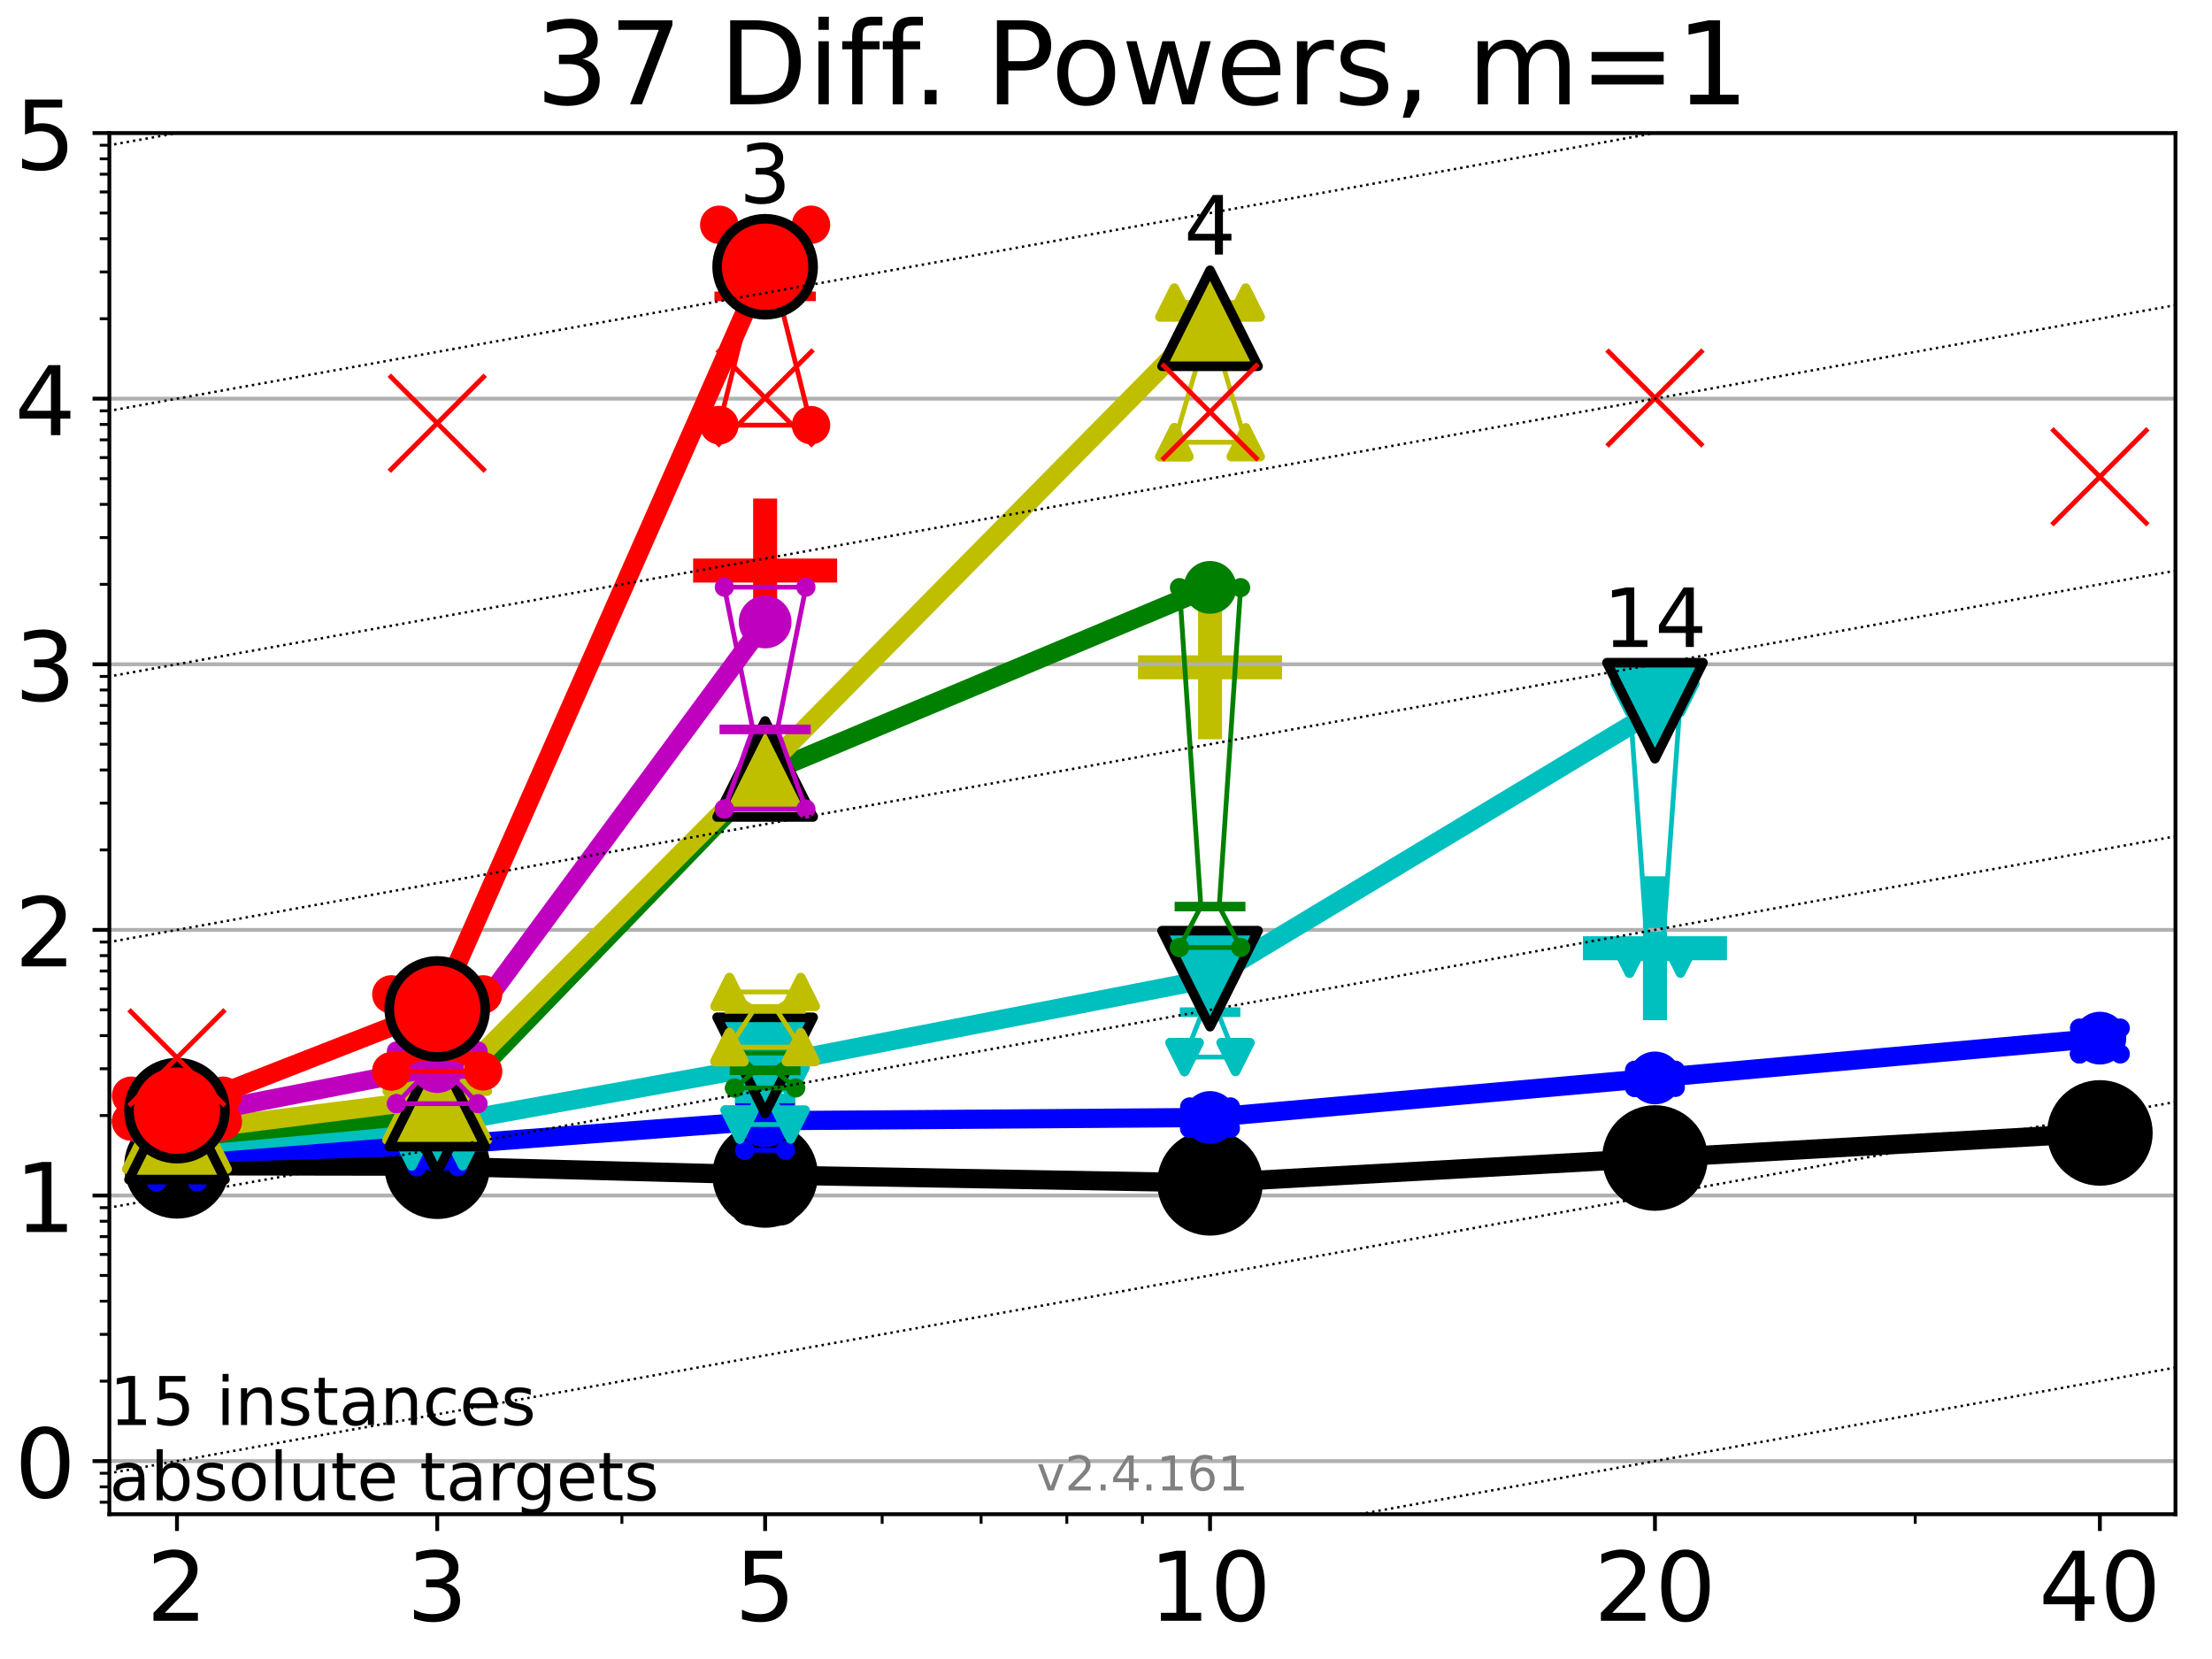 <?xml version="1.0" encoding="utf-8" standalone="no"?>
<!DOCTYPE svg PUBLIC "-//W3C//DTD SVG 1.1//EN"
  "http://www.w3.org/Graphics/SVG/1.1/DTD/svg11.dtd">
<!-- Created with matplotlib (https://matplotlib.org/) -->
<svg height="345.6pt" version="1.1" viewBox="0 0 460.8 345.6" width="460.8pt" xmlns="http://www.w3.org/2000/svg" xmlns:xlink="http://www.w3.org/1999/xlink">
 <defs>
  <style type="text/css">*{stroke-linecap:butt;stroke-linejoin:round;}</style>
 </defs>
 <g id="figure_1">
  <g id="patch_1">
   <path d="M 0 345.6 
L 460.8 345.6 
L 460.8 0 
L 0 0 
z
" style="fill:#ffffff;"/>
  </g>
  <g id="axes_1">
   <g id="patch_2">
    <path d="M 22.78 315.44 
L 453.192 315.44 
L 453.192 27.72 
L 22.78 27.72 
z
" style="fill:#ffffff;"/>
   </g>
   <g id="line2d_1">
    <defs>
     <path d="M -15 0 
L 15 0 
M 0 15 
L 0 -15 
" id="mb8a633914f" style="stroke:#00bfbf;stroke-width:5;"/>
    </defs>
    <g clip-path="url(#p08443e4300)">
     <use style="fill:#00bfbf;stroke:#00bfbf;stroke-width:5;" x="344.758" xlink:href="#mb8a633914f" y="197.533"/>
    </g>
   </g>
   <g id="line2d_2">
    <defs>
     <path d="M -15 0 
L 15 0 
M 0 15 
L 0 -15 
" id="m5c38cbddc0" style="stroke:#ff0000;stroke-width:5;"/>
    </defs>
    <g clip-path="url(#p08443e4300)">
     <use style="fill:#ff0000;stroke:#ff0000;stroke-width:5;" x="159.39" xlink:href="#m5c38cbddc0" y="118.854"/>
    </g>
   </g>
   <g id="line2d_3">
    <defs>
     <path d="M -15 0 
L 15 0 
M 0 15 
L 0 -15 
" id="m4ea0e93dcd" style="stroke:#bfbf00;stroke-width:5;"/>
    </defs>
    <g clip-path="url(#p08443e4300)">
     <use style="fill:#bfbf00;stroke:#bfbf00;stroke-width:5;" x="252.074" xlink:href="#m4ea0e93dcd" y="139.003"/>
    </g>
   </g>
   <g id="matplotlib.axis_1">
    <g id="xtick_1">
     <g id="line2d_4">
      <defs>
       <path d="M 0 0 
L 0 3.5 
" id="md314bd2c44" style="stroke:#000000;stroke-width:0.8;"/>
      </defs>
      <g>
       <use style="stroke:#000000;stroke-width:0.8;" x="36.868" xlink:href="#md314bd2c44" y="315.44"/>
      </g>
     </g>
     <g id="text_1">
      <!-- 2 -->
      <g transform="translate(30.506 337.637)scale(0.2 -0.2)">
       <defs>
        <path d="M 19.188 8.297 
L 53.609 8.297 
L 53.609 0 
L 7.328 0 
L 7.328 8.297 
Q 12.938 14.109 22.625 23.891 
Q 32.328 33.688 34.812 36.531 
Q 39.547 41.844 41.422 45.531 
Q 43.312 49.219 43.312 52.781 
Q 43.312 58.594 39.234 62.25 
Q 35.156 65.922 28.609 65.922 
Q 23.969 65.922 18.812 64.312 
Q 13.672 62.703 7.812 59.422 
L 7.812 69.391 
Q 13.766 71.781 18.938 73 
Q 24.125 74.219 28.422 74.219 
Q 39.75 74.219 46.484 68.547 
Q 53.219 62.891 53.219 53.422 
Q 53.219 48.922 51.531 44.891 
Q 49.859 40.875 45.406 35.406 
Q 44.188 33.984 37.641 27.219 
Q 31.109 20.453 19.188 8.297 
z
" id="DejaVuSans-50"/>
       </defs>
       <use xlink:href="#DejaVuSans-50"/>
      </g>
     </g>
    </g>
    <g id="xtick_2">
     <g id="line2d_5">
      <g>
       <use style="stroke:#000000;stroke-width:0.8;" x="91.085" xlink:href="#md314bd2c44" y="315.44"/>
      </g>
     </g>
     <g id="text_2">
      <!-- 3 -->
      <g transform="translate(84.723 337.637)scale(0.2 -0.2)">
       <defs>
        <path d="M 40.578 39.312 
Q 47.656 37.797 51.625 33 
Q 55.609 28.219 55.609 21.188 
Q 55.609 10.406 48.188 4.484 
Q 40.766 -1.422 27.094 -1.422 
Q 22.516 -1.422 17.656 -0.516 
Q 12.797 0.391 7.625 2.203 
L 7.625 11.719 
Q 11.719 9.328 16.594 8.109 
Q 21.484 6.891 26.812 6.891 
Q 36.078 6.891 40.938 10.547 
Q 45.797 14.203 45.797 21.188 
Q 45.797 27.641 41.281 31.266 
Q 36.766 34.906 28.719 34.906 
L 20.219 34.906 
L 20.219 43.016 
L 29.109 43.016 
Q 36.375 43.016 40.234 45.922 
Q 44.094 48.828 44.094 54.297 
Q 44.094 59.906 40.109 62.906 
Q 36.141 65.922 28.719 65.922 
Q 24.656 65.922 20.016 65.031 
Q 15.375 64.156 9.812 62.312 
L 9.812 71.094 
Q 15.438 72.656 20.344 73.438 
Q 25.25 74.219 29.594 74.219 
Q 40.828 74.219 47.359 69.109 
Q 53.906 64.016 53.906 55.328 
Q 53.906 49.266 50.438 45.094 
Q 46.969 40.922 40.578 39.312 
z
" id="DejaVuSans-51"/>
       </defs>
       <use xlink:href="#DejaVuSans-51"/>
      </g>
     </g>
    </g>
    <g id="xtick_3">
     <g id="line2d_6">
      <g>
       <use style="stroke:#000000;stroke-width:0.8;" x="159.39" xlink:href="#md314bd2c44" y="315.44"/>
      </g>
     </g>
     <g id="text_3">
      <!-- 5 -->
      <g transform="translate(153.028 337.637)scale(0.2 -0.2)">
       <defs>
        <path d="M 10.797 72.906 
L 49.516 72.906 
L 49.516 64.594 
L 19.828 64.594 
L 19.828 46.734 
Q 21.969 47.469 24.109 47.828 
Q 26.266 48.188 28.422 48.188 
Q 40.625 48.188 47.75 41.5 
Q 54.891 34.812 54.891 23.391 
Q 54.891 11.625 47.562 5.094 
Q 40.234 -1.422 26.906 -1.422 
Q 22.312 -1.422 17.547 -0.641 
Q 12.797 0.141 7.719 1.703 
L 7.719 11.625 
Q 12.109 9.234 16.797 8.062 
Q 21.484 6.891 26.703 6.891 
Q 35.156 6.891 40.078 11.328 
Q 45.016 15.766 45.016 23.391 
Q 45.016 31 40.078 35.438 
Q 35.156 39.891 26.703 39.891 
Q 22.75 39.891 18.812 39.016 
Q 14.891 38.141 10.797 36.281 
z
" id="DejaVuSans-53"/>
       </defs>
       <use xlink:href="#DejaVuSans-53"/>
      </g>
     </g>
    </g>
    <g id="xtick_4">
     <g id="line2d_7">
      <g>
       <use style="stroke:#000000;stroke-width:0.8;" x="252.074" xlink:href="#md314bd2c44" y="315.44"/>
      </g>
     </g>
     <g id="text_4">
      <!-- 10 -->
      <g transform="translate(239.349 337.637)scale(0.2 -0.2)">
       <defs>
        <path d="M 12.406 8.297 
L 28.516 8.297 
L 28.516 63.922 
L 10.984 60.406 
L 10.984 69.391 
L 28.422 72.906 
L 38.281 72.906 
L 38.281 8.297 
L 54.391 8.297 
L 54.391 0 
L 12.406 0 
z
" id="DejaVuSans-49"/>
        <path d="M 31.781 66.406 
Q 24.172 66.406 20.328 58.906 
Q 16.5 51.422 16.5 36.375 
Q 16.5 21.391 20.328 13.891 
Q 24.172 6.391 31.781 6.391 
Q 39.453 6.391 43.281 13.891 
Q 47.125 21.391 47.125 36.375 
Q 47.125 51.422 43.281 58.906 
Q 39.453 66.406 31.781 66.406 
z
M 31.781 74.219 
Q 44.047 74.219 50.516 64.516 
Q 56.984 54.828 56.984 36.375 
Q 56.984 17.969 50.516 8.266 
Q 44.047 -1.422 31.781 -1.422 
Q 19.531 -1.422 13.062 8.266 
Q 6.594 17.969 6.594 36.375 
Q 6.594 54.828 13.062 64.516 
Q 19.531 74.219 31.781 74.219 
z
" id="DejaVuSans-48"/>
       </defs>
       <use xlink:href="#DejaVuSans-49"/>
       <use x="63.623" xlink:href="#DejaVuSans-48"/>
      </g>
     </g>
    </g>
    <g id="xtick_5">
     <g id="line2d_8">
      <g>
       <use style="stroke:#000000;stroke-width:0.8;" x="344.758" xlink:href="#md314bd2c44" y="315.44"/>
      </g>
     </g>
     <g id="text_5">
      <!-- 20 -->
      <g transform="translate(332.033 337.637)scale(0.2 -0.2)">
       <use xlink:href="#DejaVuSans-50"/>
       <use x="63.623" xlink:href="#DejaVuSans-48"/>
      </g>
     </g>
    </g>
    <g id="xtick_6">
     <g id="line2d_9">
      <g>
       <use style="stroke:#000000;stroke-width:0.8;" x="437.443" xlink:href="#md314bd2c44" y="315.44"/>
      </g>
     </g>
     <g id="text_6">
      <!-- 40 -->
      <g transform="translate(424.718 337.637)scale(0.2 -0.2)">
       <defs>
        <path d="M 37.797 64.312 
L 12.891 25.391 
L 37.797 25.391 
z
M 35.203 72.906 
L 47.609 72.906 
L 47.609 25.391 
L 58.016 25.391 
L 58.016 17.188 
L 47.609 17.188 
L 47.609 0 
L 37.797 0 
L 37.797 17.188 
L 4.891 17.188 
L 4.891 26.703 
z
" id="DejaVuSans-52"/>
       </defs>
       <use xlink:href="#DejaVuSans-52"/>
       <use x="63.623" xlink:href="#DejaVuSans-48"/>
      </g>
     </g>
    </g>
    <g id="xtick_7">
     <g id="line2d_10">
      <defs>
       <path d="M 0 0 
L 0 2 
" id="m5513a2771c" style="stroke:#000000;stroke-width:0.6;"/>
      </defs>
      <g>
       <use style="stroke:#000000;stroke-width:0.6;" x="129.552" xlink:href="#m5513a2771c" y="315.44"/>
      </g>
     </g>
    </g>
    <g id="xtick_8">
     <g id="line2d_11">
      <g>
       <use style="stroke:#000000;stroke-width:0.6;" x="183.769" xlink:href="#m5513a2771c" y="315.44"/>
      </g>
     </g>
    </g>
    <g id="xtick_9">
     <g id="line2d_12">
      <g>
       <use style="stroke:#000000;stroke-width:0.6;" x="204.381" xlink:href="#m5513a2771c" y="315.44"/>
      </g>
     </g>
    </g>
    <g id="xtick_10">
     <g id="line2d_13">
      <g>
       <use style="stroke:#000000;stroke-width:0.6;" x="222.237" xlink:href="#m5513a2771c" y="315.44"/>
      </g>
     </g>
    </g>
    <g id="xtick_11">
     <g id="line2d_14">
      <g>
       <use style="stroke:#000000;stroke-width:0.6;" x="237.986" xlink:href="#m5513a2771c" y="315.44"/>
      </g>
     </g>
    </g>
    <g id="xtick_12">
     <g id="line2d_15">
      <g>
       <use style="stroke:#000000;stroke-width:0.6;" x="398.975" xlink:href="#m5513a2771c" y="315.44"/>
      </g>
     </g>
    </g>
   </g>
   <g id="matplotlib.axis_2">
    <g id="ytick_1">
     <g id="line2d_16">
      <path clip-path="url(#p08443e4300)" d="M 22.78 304.374 
L 453.192 304.374 
" style="fill:none;stroke:#b0b0b0;stroke-linecap:square;stroke-width:0.8;"/>
     </g>
     <g id="line2d_17">
      <defs>
       <path d="M 0 0 
L -3.5 0 
" id="me95212bf1c" style="stroke:#000000;stroke-width:0.8;"/>
      </defs>
      <g>
       <use style="stroke:#000000;stroke-width:0.8;" x="22.78" xlink:href="#me95212bf1c" y="304.374"/>
      </g>
     </g>
     <g id="text_7">
      <!-- 0 -->
      <g transform="translate(3.055 311.972)scale(0.2 -0.2)">
       <use xlink:href="#DejaVuSans-48"/>
      </g>
     </g>
    </g>
    <g id="ytick_2">
     <g id="line2d_18">
      <path clip-path="url(#p08443e4300)" d="M 22.78 249.043 
L 453.192 249.043 
" style="fill:none;stroke:#b0b0b0;stroke-linecap:square;stroke-width:0.8;"/>
     </g>
     <g id="line2d_19">
      <g>
       <use style="stroke:#000000;stroke-width:0.8;" x="22.78" xlink:href="#me95212bf1c" y="249.043"/>
      </g>
     </g>
     <g id="text_8">
      <!-- 1 -->
      <g transform="translate(3.055 256.642)scale(0.2 -0.2)">
       <use xlink:href="#DejaVuSans-49"/>
      </g>
     </g>
    </g>
    <g id="ytick_3">
     <g id="line2d_20">
      <path clip-path="url(#p08443e4300)" d="M 22.78 193.712 
L 453.192 193.712 
" style="fill:none;stroke:#b0b0b0;stroke-linecap:square;stroke-width:0.8;"/>
     </g>
     <g id="line2d_21">
      <g>
       <use style="stroke:#000000;stroke-width:0.8;" x="22.78" xlink:href="#me95212bf1c" y="193.712"/>
      </g>
     </g>
     <g id="text_9">
      <!-- 2 -->
      <g transform="translate(3.055 201.311)scale(0.2 -0.2)">
       <use xlink:href="#DejaVuSans-50"/>
      </g>
     </g>
    </g>
    <g id="ytick_4">
     <g id="line2d_22">
      <path clip-path="url(#p08443e4300)" d="M 22.78 138.382 
L 453.192 138.382 
" style="fill:none;stroke:#b0b0b0;stroke-linecap:square;stroke-width:0.8;"/>
     </g>
     <g id="line2d_23">
      <g>
       <use style="stroke:#000000;stroke-width:0.8;" x="22.78" xlink:href="#me95212bf1c" y="138.382"/>
      </g>
     </g>
     <g id="text_10">
      <!-- 3 -->
      <g transform="translate(3.055 145.98)scale(0.2 -0.2)">
       <use xlink:href="#DejaVuSans-51"/>
      </g>
     </g>
    </g>
    <g id="ytick_5">
     <g id="line2d_24">
      <path clip-path="url(#p08443e4300)" d="M 22.78 83.051 
L 453.192 83.051 
" style="fill:none;stroke:#b0b0b0;stroke-linecap:square;stroke-width:0.8;"/>
     </g>
     <g id="line2d_25">
      <g>
       <use style="stroke:#000000;stroke-width:0.8;" x="22.78" xlink:href="#me95212bf1c" y="83.051"/>
      </g>
     </g>
     <g id="text_11">
      <!-- 4 -->
      <g transform="translate(3.055 90.649)scale(0.2 -0.2)">
       <use xlink:href="#DejaVuSans-52"/>
      </g>
     </g>
    </g>
    <g id="ytick_6">
     <g id="line2d_26">
      <path clip-path="url(#p08443e4300)" d="M 22.78 27.72 
L 453.192 27.72 
" style="fill:none;stroke:#b0b0b0;stroke-linecap:square;stroke-width:0.8;"/>
     </g>
     <g id="line2d_27">
      <g>
       <use style="stroke:#000000;stroke-width:0.8;" x="22.78" xlink:href="#me95212bf1c" y="27.72"/>
      </g>
     </g>
     <g id="text_12">
      <!-- 5 -->
      <g transform="translate(3.055 35.318)scale(0.2 -0.2)">
       <use xlink:href="#DejaVuSans-53"/>
      </g>
     </g>
    </g>
    <g id="ytick_7">
     <g id="line2d_28">
      <defs>
       <path d="M 0 0 
L -2 0 
" id="mf73ca01633" style="stroke:#000000;stroke-width:0.6;"/>
      </defs>
      <g>
       <use style="stroke:#000000;stroke-width:0.6;" x="22.78" xlink:href="#mf73ca01633" y="312.945"/>
      </g>
     </g>
    </g>
    <g id="ytick_8">
     <g id="line2d_29">
      <g>
       <use style="stroke:#000000;stroke-width:0.6;" x="22.78" xlink:href="#mf73ca01633" y="309.736"/>
      </g>
     </g>
    </g>
    <g id="ytick_9">
     <g id="line2d_30">
      <g>
       <use style="stroke:#000000;stroke-width:0.6;" x="22.78" xlink:href="#mf73ca01633" y="306.906"/>
      </g>
     </g>
    </g>
    <g id="ytick_10">
     <g id="line2d_31">
      <g>
       <use style="stroke:#000000;stroke-width:0.6;" x="22.78" xlink:href="#mf73ca01633" y="287.718"/>
      </g>
     </g>
    </g>
    <g id="ytick_11">
     <g id="line2d_32">
      <g>
       <use style="stroke:#000000;stroke-width:0.6;" x="22.78" xlink:href="#mf73ca01633" y="277.974"/>
      </g>
     </g>
    </g>
    <g id="ytick_12">
     <g id="line2d_33">
      <g>
       <use style="stroke:#000000;stroke-width:0.6;" x="22.78" xlink:href="#mf73ca01633" y="271.061"/>
      </g>
     </g>
    </g>
    <g id="ytick_13">
     <g id="line2d_34">
      <g>
       <use style="stroke:#000000;stroke-width:0.6;" x="22.78" xlink:href="#mf73ca01633" y="265.699"/>
      </g>
     </g>
    </g>
    <g id="ytick_14">
     <g id="line2d_35">
      <g>
       <use style="stroke:#000000;stroke-width:0.6;" x="22.78" xlink:href="#mf73ca01633" y="261.318"/>
      </g>
     </g>
    </g>
    <g id="ytick_15">
     <g id="line2d_36">
      <g>
       <use style="stroke:#000000;stroke-width:0.6;" x="22.78" xlink:href="#mf73ca01633" y="257.614"/>
      </g>
     </g>
    </g>
    <g id="ytick_16">
     <g id="line2d_37">
      <g>
       <use style="stroke:#000000;stroke-width:0.6;" x="22.78" xlink:href="#mf73ca01633" y="254.405"/>
      </g>
     </g>
    </g>
    <g id="ytick_17">
     <g id="line2d_38">
      <g>
       <use style="stroke:#000000;stroke-width:0.6;" x="22.78" xlink:href="#mf73ca01633" y="251.575"/>
      </g>
     </g>
    </g>
    <g id="ytick_18">
     <g id="line2d_39">
      <g>
       <use style="stroke:#000000;stroke-width:0.6;" x="22.78" xlink:href="#mf73ca01633" y="232.387"/>
      </g>
     </g>
    </g>
    <g id="ytick_19">
     <g id="line2d_40">
      <g>
       <use style="stroke:#000000;stroke-width:0.6;" x="22.78" xlink:href="#mf73ca01633" y="222.644"/>
      </g>
     </g>
    </g>
    <g id="ytick_20">
     <g id="line2d_41">
      <g>
       <use style="stroke:#000000;stroke-width:0.6;" x="22.78" xlink:href="#mf73ca01633" y="215.731"/>
      </g>
     </g>
    </g>
    <g id="ytick_21">
     <g id="line2d_42">
      <g>
       <use style="stroke:#000000;stroke-width:0.6;" x="22.78" xlink:href="#mf73ca01633" y="210.369"/>
      </g>
     </g>
    </g>
    <g id="ytick_22">
     <g id="line2d_43">
      <g>
       <use style="stroke:#000000;stroke-width:0.6;" x="22.78" xlink:href="#mf73ca01633" y="205.987"/>
      </g>
     </g>
    </g>
    <g id="ytick_23">
     <g id="line2d_44">
      <g>
       <use style="stroke:#000000;stroke-width:0.6;" x="22.78" xlink:href="#mf73ca01633" y="202.283"/>
      </g>
     </g>
    </g>
    <g id="ytick_24">
     <g id="line2d_45">
      <g>
       <use style="stroke:#000000;stroke-width:0.6;" x="22.78" xlink:href="#mf73ca01633" y="199.074"/>
      </g>
     </g>
    </g>
    <g id="ytick_25">
     <g id="line2d_46">
      <g>
       <use style="stroke:#000000;stroke-width:0.6;" x="22.78" xlink:href="#mf73ca01633" y="196.244"/>
      </g>
     </g>
    </g>
    <g id="ytick_26">
     <g id="line2d_47">
      <g>
       <use style="stroke:#000000;stroke-width:0.6;" x="22.78" xlink:href="#mf73ca01633" y="177.056"/>
      </g>
     </g>
    </g>
    <g id="ytick_27">
     <g id="line2d_48">
      <g>
       <use style="stroke:#000000;stroke-width:0.6;" x="22.78" xlink:href="#mf73ca01633" y="167.313"/>
      </g>
     </g>
    </g>
    <g id="ytick_28">
     <g id="line2d_49">
      <g>
       <use style="stroke:#000000;stroke-width:0.6;" x="22.78" xlink:href="#mf73ca01633" y="160.4"/>
      </g>
     </g>
    </g>
    <g id="ytick_29">
     <g id="line2d_50">
      <g>
       <use style="stroke:#000000;stroke-width:0.6;" x="22.78" xlink:href="#mf73ca01633" y="155.038"/>
      </g>
     </g>
    </g>
    <g id="ytick_30">
     <g id="line2d_51">
      <g>
       <use style="stroke:#000000;stroke-width:0.6;" x="22.78" xlink:href="#mf73ca01633" y="150.657"/>
      </g>
     </g>
    </g>
    <g id="ytick_31">
     <g id="line2d_52">
      <g>
       <use style="stroke:#000000;stroke-width:0.6;" x="22.78" xlink:href="#mf73ca01633" y="146.952"/>
      </g>
     </g>
    </g>
    <g id="ytick_32">
     <g id="line2d_53">
      <g>
       <use style="stroke:#000000;stroke-width:0.6;" x="22.78" xlink:href="#mf73ca01633" y="143.744"/>
      </g>
     </g>
    </g>
    <g id="ytick_33">
     <g id="line2d_54">
      <g>
       <use style="stroke:#000000;stroke-width:0.6;" x="22.78" xlink:href="#mf73ca01633" y="140.913"/>
      </g>
     </g>
    </g>
    <g id="ytick_34">
     <g id="line2d_55">
      <g>
       <use style="stroke:#000000;stroke-width:0.6;" x="22.78" xlink:href="#mf73ca01633" y="121.725"/>
      </g>
     </g>
    </g>
    <g id="ytick_35">
     <g id="line2d_56">
      <g>
       <use style="stroke:#000000;stroke-width:0.6;" x="22.78" xlink:href="#mf73ca01633" y="111.982"/>
      </g>
     </g>
    </g>
    <g id="ytick_36">
     <g id="line2d_57">
      <g>
       <use style="stroke:#000000;stroke-width:0.6;" x="22.78" xlink:href="#mf73ca01633" y="105.069"/>
      </g>
     </g>
    </g>
    <g id="ytick_37">
     <g id="line2d_58">
      <g>
       <use style="stroke:#000000;stroke-width:0.6;" x="22.78" xlink:href="#mf73ca01633" y="99.707"/>
      </g>
     </g>
    </g>
    <g id="ytick_38">
     <g id="line2d_59">
      <g>
       <use style="stroke:#000000;stroke-width:0.6;" x="22.78" xlink:href="#mf73ca01633" y="95.326"/>
      </g>
     </g>
    </g>
    <g id="ytick_39">
     <g id="line2d_60">
      <g>
       <use style="stroke:#000000;stroke-width:0.6;" x="22.78" xlink:href="#mf73ca01633" y="91.622"/>
      </g>
     </g>
    </g>
    <g id="ytick_40">
     <g id="line2d_61">
      <g>
       <use style="stroke:#000000;stroke-width:0.6;" x="22.78" xlink:href="#mf73ca01633" y="88.413"/>
      </g>
     </g>
    </g>
    <g id="ytick_41">
     <g id="line2d_62">
      <g>
       <use style="stroke:#000000;stroke-width:0.6;" x="22.78" xlink:href="#mf73ca01633" y="85.583"/>
      </g>
     </g>
    </g>
    <g id="ytick_42">
     <g id="line2d_63">
      <g>
       <use style="stroke:#000000;stroke-width:0.6;" x="22.78" xlink:href="#mf73ca01633" y="66.395"/>
      </g>
     </g>
    </g>
    <g id="ytick_43">
     <g id="line2d_64">
      <g>
       <use style="stroke:#000000;stroke-width:0.6;" x="22.78" xlink:href="#mf73ca01633" y="56.651"/>
      </g>
     </g>
    </g>
    <g id="ytick_44">
     <g id="line2d_65">
      <g>
       <use style="stroke:#000000;stroke-width:0.6;" x="22.78" xlink:href="#mf73ca01633" y="49.738"/>
      </g>
     </g>
    </g>
    <g id="ytick_45">
     <g id="line2d_66">
      <g>
       <use style="stroke:#000000;stroke-width:0.6;" x="22.78" xlink:href="#mf73ca01633" y="44.376"/>
      </g>
     </g>
    </g>
    <g id="ytick_46">
     <g id="line2d_67">
      <g>
       <use style="stroke:#000000;stroke-width:0.6;" x="22.78" xlink:href="#mf73ca01633" y="39.995"/>
      </g>
     </g>
    </g>
    <g id="ytick_47">
     <g id="line2d_68">
      <g>
       <use style="stroke:#000000;stroke-width:0.6;" x="22.78" xlink:href="#mf73ca01633" y="36.291"/>
      </g>
     </g>
    </g>
    <g id="ytick_48">
     <g id="line2d_69">
      <g>
       <use style="stroke:#000000;stroke-width:0.6;" x="22.78" xlink:href="#mf73ca01633" y="33.082"/>
      </g>
     </g>
    </g>
    <g id="ytick_49">
     <g id="line2d_70">
      <g>
       <use style="stroke:#000000;stroke-width:0.6;" x="22.78" xlink:href="#mf73ca01633" y="30.252"/>
      </g>
     </g>
    </g>
   </g>
   <g id="line2d_71">
    <path clip-path="url(#p08443e4300)" d="M 33.682 246.753 
L 35.912 244.662 
L 33.682 240.114 
L 40.054 240.114 
L 37.824 244.662 
L 40.054 246.753 
L 33.682 246.753 
" style="fill:none;stroke:#000000;stroke-linecap:square;"/>
   </g>
   <g id="line2d_72">
    <path clip-path="url(#p08443e4300)" d="M 33.682 246.753 
L 40.054 246.753 
L 40.054 240.114 
L 33.682 240.114 
L 33.682 246.753 
" style="fill:none;"/>
    <defs>
     <path d="M 0 3 
C 0.796 3 1.559 2.684 2.121 2.121 
C 2.684 1.559 3 0.796 3 0 
C 3 -0.796 2.684 -1.559 2.121 -2.121 
C 1.559 -2.684 0.796 -3 0 -3 
C -0.796 -3 -1.559 -2.684 -2.121 -2.121 
C -2.684 -1.559 -3 -0.796 -3 0 
C -3 0.796 -2.684 1.559 -2.121 2.121 
C -1.559 2.684 -0.796 3 0 3 
z
" id="m6cbc03ca09" style="stroke:#000000;stroke-width:2;"/>
    </defs>
    <g clip-path="url(#p08443e4300)">
     <use style="stroke:#000000;stroke-width:2;" x="33.682" xlink:href="#m6cbc03ca09" y="246.753"/>
     <use style="stroke:#000000;stroke-width:2;" x="40.054" xlink:href="#m6cbc03ca09" y="246.753"/>
     <use style="stroke:#000000;stroke-width:2;" x="40.054" xlink:href="#m6cbc03ca09" y="240.114"/>
     <use style="stroke:#000000;stroke-width:2;" x="33.682" xlink:href="#m6cbc03ca09" y="240.114"/>
     <use style="stroke:#000000;stroke-width:2;" x="33.682" xlink:href="#m6cbc03ca09" y="246.753"/>
    </g>
   </g>
   <g id="line2d_73">
    <path clip-path="url(#p08443e4300)" d="M 33.682 244.662 
L 40.054 244.662 
" style="fill:none;stroke:#000000;stroke-linecap:square;stroke-width:2;"/>
   </g>
   <g id="line2d_74">
    <path clip-path="url(#p08443e4300)" d="M 87.899 247.492 
L 90.129 244.662 
L 87.899 240.114 
L 94.271 240.114 
L 92.041 244.662 
L 94.271 247.492 
L 87.899 247.492 
" style="fill:none;stroke:#000000;stroke-linecap:square;"/>
   </g>
   <g id="line2d_75">
    <path clip-path="url(#p08443e4300)" d="M 87.899 247.492 
L 94.271 247.492 
L 94.271 240.114 
L 87.899 240.114 
L 87.899 247.492 
" style="fill:none;"/>
    <g clip-path="url(#p08443e4300)">
     <use style="stroke:#000000;stroke-width:2;" x="87.899" xlink:href="#m6cbc03ca09" y="247.492"/>
     <use style="stroke:#000000;stroke-width:2;" x="94.271" xlink:href="#m6cbc03ca09" y="247.492"/>
     <use style="stroke:#000000;stroke-width:2;" x="94.271" xlink:href="#m6cbc03ca09" y="240.114"/>
     <use style="stroke:#000000;stroke-width:2;" x="87.899" xlink:href="#m6cbc03ca09" y="240.114"/>
     <use style="stroke:#000000;stroke-width:2;" x="87.899" xlink:href="#m6cbc03ca09" y="247.492"/>
    </g>
   </g>
   <g id="line2d_76">
    <path clip-path="url(#p08443e4300)" d="M 87.899 244.662 
L 94.271 244.662 
" style="fill:none;stroke:#000000;stroke-linecap:square;stroke-width:2;"/>
   </g>
   <g id="line2d_77">
    <path clip-path="url(#p08443e4300)" d="M 156.204 251.309 
L 158.434 243.874 
L 156.204 241.13 
L 162.576 241.13 
L 160.346 243.874 
L 162.576 251.309 
L 156.204 251.309 
" style="fill:none;stroke:#000000;stroke-linecap:square;"/>
   </g>
   <g id="line2d_78">
    <path clip-path="url(#p08443e4300)" d="M 156.204 251.309 
L 162.576 251.309 
L 162.576 241.13 
L 156.204 241.13 
L 156.204 251.309 
" style="fill:none;"/>
    <g clip-path="url(#p08443e4300)">
     <use style="stroke:#000000;stroke-width:2;" x="156.204" xlink:href="#m6cbc03ca09" y="251.309"/>
     <use style="stroke:#000000;stroke-width:2;" x="162.576" xlink:href="#m6cbc03ca09" y="251.309"/>
     <use style="stroke:#000000;stroke-width:2;" x="162.576" xlink:href="#m6cbc03ca09" y="241.13"/>
     <use style="stroke:#000000;stroke-width:2;" x="156.204" xlink:href="#m6cbc03ca09" y="241.13"/>
     <use style="stroke:#000000;stroke-width:2;" x="156.204" xlink:href="#m6cbc03ca09" y="251.309"/>
    </g>
   </g>
   <g id="line2d_79">
    <path clip-path="url(#p08443e4300)" d="M 156.204 243.874 
L 162.576 243.874 
" style="fill:none;stroke:#000000;stroke-linecap:square;stroke-width:2;"/>
   </g>
   <g id="line2d_80">
    <path clip-path="url(#p08443e4300)" d="M 248.888 249.406 
L 251.118 247.643 
L 248.888 243.681 
L 255.26 243.681 
L 253.03 247.643 
L 255.26 249.406 
L 248.888 249.406 
" style="fill:none;stroke:#000000;stroke-linecap:square;"/>
   </g>
   <g id="line2d_81">
    <path clip-path="url(#p08443e4300)" d="M 248.888 249.406 
L 255.26 249.406 
L 255.26 243.681 
L 248.888 243.681 
L 248.888 249.406 
" style="fill:none;"/>
    <g clip-path="url(#p08443e4300)">
     <use style="stroke:#000000;stroke-width:2;" x="248.888" xlink:href="#m6cbc03ca09" y="249.406"/>
     <use style="stroke:#000000;stroke-width:2;" x="255.26" xlink:href="#m6cbc03ca09" y="249.406"/>
     <use style="stroke:#000000;stroke-width:2;" x="255.26" xlink:href="#m6cbc03ca09" y="243.681"/>
     <use style="stroke:#000000;stroke-width:2;" x="248.888" xlink:href="#m6cbc03ca09" y="243.681"/>
     <use style="stroke:#000000;stroke-width:2;" x="248.888" xlink:href="#m6cbc03ca09" y="249.406"/>
    </g>
   </g>
   <g id="line2d_82">
    <path clip-path="url(#p08443e4300)" d="M 248.888 247.643 
L 255.26 247.643 
" style="fill:none;stroke:#000000;stroke-linecap:square;stroke-width:2;"/>
   </g>
   <g id="line2d_83">
    <path clip-path="url(#p08443e4300)" d="M 341.572 242.463 
L 343.803 241.303 
L 341.572 239.663 
L 347.945 239.663 
L 345.714 241.303 
L 347.945 242.463 
L 341.572 242.463 
" style="fill:none;stroke:#000000;stroke-linecap:square;"/>
   </g>
   <g id="line2d_84">
    <path clip-path="url(#p08443e4300)" d="M 341.572 242.463 
L 347.945 242.463 
L 347.945 239.663 
L 341.572 239.663 
L 341.572 242.463 
" style="fill:none;"/>
    <g clip-path="url(#p08443e4300)">
     <use style="stroke:#000000;stroke-width:2;" x="341.572" xlink:href="#m6cbc03ca09" y="242.463"/>
     <use style="stroke:#000000;stroke-width:2;" x="347.945" xlink:href="#m6cbc03ca09" y="242.463"/>
     <use style="stroke:#000000;stroke-width:2;" x="347.945" xlink:href="#m6cbc03ca09" y="239.663"/>
     <use style="stroke:#000000;stroke-width:2;" x="341.572" xlink:href="#m6cbc03ca09" y="239.663"/>
     <use style="stroke:#000000;stroke-width:2;" x="341.572" xlink:href="#m6cbc03ca09" y="242.463"/>
    </g>
   </g>
   <g id="line2d_85">
    <path clip-path="url(#p08443e4300)" d="M 341.572 241.303 
L 347.945 241.303 
" style="fill:none;stroke:#000000;stroke-linecap:square;stroke-width:2;"/>
   </g>
   <g id="line2d_86">
    <path clip-path="url(#p08443e4300)" d="M 434.257 239.1 
L 436.487 237.156 
L 434.257 234.018 
L 440.629 234.018 
L 438.398 237.156 
L 440.629 239.1 
L 434.257 239.1 
" style="fill:none;stroke:#000000;stroke-linecap:square;"/>
   </g>
   <g id="line2d_87">
    <path clip-path="url(#p08443e4300)" d="M 434.257 239.1 
L 440.629 239.1 
L 440.629 234.018 
L 434.257 234.018 
L 434.257 239.1 
" style="fill:none;"/>
    <g clip-path="url(#p08443e4300)">
     <use style="stroke:#000000;stroke-width:2;" x="434.257" xlink:href="#m6cbc03ca09" y="239.1"/>
     <use style="stroke:#000000;stroke-width:2;" x="440.629" xlink:href="#m6cbc03ca09" y="239.1"/>
     <use style="stroke:#000000;stroke-width:2;" x="440.629" xlink:href="#m6cbc03ca09" y="234.018"/>
     <use style="stroke:#000000;stroke-width:2;" x="434.257" xlink:href="#m6cbc03ca09" y="234.018"/>
     <use style="stroke:#000000;stroke-width:2;" x="434.257" xlink:href="#m6cbc03ca09" y="239.1"/>
    </g>
   </g>
   <g id="line2d_88">
    <path clip-path="url(#p08443e4300)" d="M 434.257 237.156 
L 440.629 237.156 
" style="fill:none;stroke:#000000;stroke-linecap:square;stroke-width:2;"/>
   </g>
   <g id="line2d_89">
    <path clip-path="url(#p08443e4300)" d="M 36.868 242.862 
L 91.085 242.945 
" style="fill:none;stroke:#000000;stroke-linecap:square;stroke-width:4;"/>
   </g>
   <g id="line2d_90">
    <path clip-path="url(#p08443e4300)" d="M 91.085 242.945 
L 159.39 244.769 
" style="fill:none;stroke:#000000;stroke-linecap:square;stroke-width:4;"/>
   </g>
   <g id="line2d_91">
    <path clip-path="url(#p08443e4300)" d="M 159.39 244.769 
L 252.074 246.406 
" style="fill:none;stroke:#000000;stroke-linecap:square;stroke-width:4;"/>
   </g>
   <g id="line2d_92">
    <path clip-path="url(#p08443e4300)" d="M 252.074 246.406 
L 344.758 241.234 
" style="fill:none;stroke:#000000;stroke-linecap:square;stroke-width:4;"/>
   </g>
   <g id="line2d_93">
    <path clip-path="url(#p08443e4300)" d="M 344.758 241.234 
L 437.443 236.011 
" style="fill:none;stroke:#000000;stroke-linecap:square;stroke-width:4;"/>
   </g>
   <g id="line2d_94">
    <path clip-path="url(#p08443e4300)" d="M 36.868 242.862 
L 91.085 242.945 
L 159.39 244.769 
L 252.074 246.406 
L 344.758 241.234 
L 437.443 236.011 
" style="fill:none;"/>
    <defs>
     <path d="M 0 10 
C 2.652 10 5.196 8.946 7.071 7.071 
C 8.946 5.196 10 2.652 10 0 
C 10 -2.652 8.946 -5.196 7.071 -7.071 
C 5.196 -8.946 2.652 -10 0 -10 
C -2.652 -10 -5.196 -8.946 -7.071 -7.071 
C -8.946 -5.196 -10 -2.652 -10 0 
C -10 2.652 -8.946 5.196 -7.071 7.071 
C -5.196 8.946 -2.652 10 0 10 
z
" id="me1010f25e9" style="stroke:#000000;stroke-width:2;"/>
    </defs>
    <g clip-path="url(#p08443e4300)">
     <use style="stroke:#000000;stroke-width:2;" x="36.868" xlink:href="#me1010f25e9" y="242.862"/>
     <use style="stroke:#000000;stroke-width:2;" x="91.085" xlink:href="#me1010f25e9" y="242.945"/>
     <use style="stroke:#000000;stroke-width:2;" x="159.39" xlink:href="#me1010f25e9" y="244.769"/>
     <use style="stroke:#000000;stroke-width:2;" x="252.074" xlink:href="#me1010f25e9" y="246.406"/>
     <use style="stroke:#000000;stroke-width:2;" x="344.758" xlink:href="#me1010f25e9" y="241.234"/>
     <use style="stroke:#000000;stroke-width:2;" x="437.443" xlink:href="#me1010f25e9" y="236.011"/>
    </g>
   </g>
   <g id="line2d_95">
    <path clip-path="url(#p08443e4300)" d="M 32.62 246.213 
L 35.594 242.739 
L 32.62 236.648 
L 41.116 236.648 
L 38.143 242.739 
L 41.116 246.213 
L 32.62 246.213 
" style="fill:none;stroke:#0000ff;stroke-linecap:square;"/>
   </g>
   <g id="line2d_96">
    <path clip-path="url(#p08443e4300)" d="M 32.62 246.213 
L 41.116 246.213 
L 41.116 236.648 
L 32.62 236.648 
L 32.62 246.213 
" style="fill:none;"/>
    <defs>
     <path d="M 0 1.5 
C 0.398 1.5 0.779 1.342 1.061 1.061 
C 1.342 0.779 1.5 0.398 1.5 0 
C 1.5 -0.398 1.342 -0.779 1.061 -1.061 
C 0.779 -1.342 0.398 -1.5 0 -1.5 
C -0.398 -1.5 -0.779 -1.342 -1.061 -1.061 
C -1.342 -0.779 -1.5 -0.398 -1.5 0 
C -1.5 0.398 -1.342 0.779 -1.061 1.061 
C -0.779 1.342 -0.398 1.5 0 1.5 
z
" id="m3055cac735" style="stroke:#0000ff;"/>
    </defs>
    <g clip-path="url(#p08443e4300)">
     <use style="fill:#0000ff;stroke:#0000ff;" x="32.62" xlink:href="#m3055cac735" y="246.213"/>
     <use style="fill:#0000ff;stroke:#0000ff;" x="41.116" xlink:href="#m3055cac735" y="246.213"/>
     <use style="fill:#0000ff;stroke:#0000ff;" x="41.116" xlink:href="#m3055cac735" y="236.648"/>
     <use style="fill:#0000ff;stroke:#0000ff;" x="32.62" xlink:href="#m3055cac735" y="236.648"/>
     <use style="fill:#0000ff;stroke:#0000ff;" x="32.62" xlink:href="#m3055cac735" y="246.213"/>
    </g>
   </g>
   <g id="line2d_97">
    <path clip-path="url(#p08443e4300)" d="M 32.62 242.739 
L 41.116 242.739 
" style="fill:none;stroke:#0000ff;stroke-linecap:square;stroke-width:2;"/>
   </g>
   <g id="line2d_98">
    <path clip-path="url(#p08443e4300)" d="M 86.837 243.049 
L 89.811 238.772 
L 86.837 237.01 
L 95.333 237.01 
L 92.359 238.772 
L 95.333 243.049 
L 86.837 243.049 
" style="fill:none;stroke:#0000ff;stroke-linecap:square;"/>
   </g>
   <g id="line2d_99">
    <path clip-path="url(#p08443e4300)" d="M 86.837 243.049 
L 95.333 243.049 
L 95.333 237.01 
L 86.837 237.01 
L 86.837 243.049 
" style="fill:none;"/>
    <g clip-path="url(#p08443e4300)">
     <use style="fill:#0000ff;stroke:#0000ff;" x="86.837" xlink:href="#m3055cac735" y="243.049"/>
     <use style="fill:#0000ff;stroke:#0000ff;" x="95.333" xlink:href="#m3055cac735" y="243.049"/>
     <use style="fill:#0000ff;stroke:#0000ff;" x="95.333" xlink:href="#m3055cac735" y="237.01"/>
     <use style="fill:#0000ff;stroke:#0000ff;" x="86.837" xlink:href="#m3055cac735" y="237.01"/>
     <use style="fill:#0000ff;stroke:#0000ff;" x="86.837" xlink:href="#m3055cac735" y="243.049"/>
    </g>
   </g>
   <g id="line2d_100">
    <path clip-path="url(#p08443e4300)" d="M 86.837 238.772 
L 95.333 238.772 
" style="fill:none;stroke:#0000ff;stroke-linecap:square;stroke-width:2;"/>
   </g>
   <g id="line2d_101">
    <path clip-path="url(#p08443e4300)" d="M 155.142 239.622 
L 158.116 234.919 
L 155.142 229.879 
L 163.638 229.879 
L 160.665 234.919 
L 163.638 239.622 
L 155.142 239.622 
" style="fill:none;stroke:#0000ff;stroke-linecap:square;"/>
   </g>
   <g id="line2d_102">
    <path clip-path="url(#p08443e4300)" d="M 155.142 239.622 
L 163.638 239.622 
L 163.638 229.879 
L 155.142 229.879 
L 155.142 239.622 
" style="fill:none;"/>
    <g clip-path="url(#p08443e4300)">
     <use style="fill:#0000ff;stroke:#0000ff;" x="155.142" xlink:href="#m3055cac735" y="239.622"/>
     <use style="fill:#0000ff;stroke:#0000ff;" x="163.638" xlink:href="#m3055cac735" y="239.622"/>
     <use style="fill:#0000ff;stroke:#0000ff;" x="163.638" xlink:href="#m3055cac735" y="229.879"/>
     <use style="fill:#0000ff;stroke:#0000ff;" x="155.142" xlink:href="#m3055cac735" y="229.879"/>
     <use style="fill:#0000ff;stroke:#0000ff;" x="155.142" xlink:href="#m3055cac735" y="239.622"/>
    </g>
   </g>
   <g id="line2d_103">
    <path clip-path="url(#p08443e4300)" d="M 155.142 234.919 
L 163.638 234.919 
" style="fill:none;stroke:#0000ff;stroke-linecap:square;stroke-width:2;"/>
   </g>
   <g id="line2d_104">
    <path clip-path="url(#p08443e4300)" d="M 247.826 235.053 
L 250.8 232.387 
L 247.826 230.593 
L 256.322 230.593 
L 253.349 232.387 
L 256.322 235.053 
L 247.826 235.053 
" style="fill:none;stroke:#0000ff;stroke-linecap:square;"/>
   </g>
   <g id="line2d_105">
    <path clip-path="url(#p08443e4300)" d="M 247.826 235.053 
L 256.322 235.053 
L 256.322 230.593 
L 247.826 230.593 
L 247.826 235.053 
" style="fill:none;"/>
    <g clip-path="url(#p08443e4300)">
     <use style="fill:#0000ff;stroke:#0000ff;" x="247.826" xlink:href="#m3055cac735" y="235.053"/>
     <use style="fill:#0000ff;stroke:#0000ff;" x="256.322" xlink:href="#m3055cac735" y="235.053"/>
     <use style="fill:#0000ff;stroke:#0000ff;" x="256.322" xlink:href="#m3055cac735" y="230.593"/>
     <use style="fill:#0000ff;stroke:#0000ff;" x="247.826" xlink:href="#m3055cac735" y="230.593"/>
     <use style="fill:#0000ff;stroke:#0000ff;" x="247.826" xlink:href="#m3055cac735" y="235.053"/>
    </g>
   </g>
   <g id="line2d_106">
    <path clip-path="url(#p08443e4300)" d="M 247.826 232.387 
L 256.322 232.387 
" style="fill:none;stroke:#0000ff;stroke-linecap:square;stroke-width:2;"/>
   </g>
   <g id="line2d_107">
    <path clip-path="url(#p08443e4300)" d="M 340.51 226.525 
L 343.484 224.216 
L 340.51 222.946 
L 349.007 222.946 
L 346.033 224.216 
L 349.007 226.525 
L 340.51 226.525 
" style="fill:none;stroke:#0000ff;stroke-linecap:square;"/>
   </g>
   <g id="line2d_108">
    <path clip-path="url(#p08443e4300)" d="M 340.51 226.525 
L 349.007 226.525 
L 349.007 222.946 
L 340.51 222.946 
L 340.51 226.525 
" style="fill:none;"/>
    <g clip-path="url(#p08443e4300)">
     <use style="fill:#0000ff;stroke:#0000ff;" x="340.51" xlink:href="#m3055cac735" y="226.525"/>
     <use style="fill:#0000ff;stroke:#0000ff;" x="349.007" xlink:href="#m3055cac735" y="226.525"/>
     <use style="fill:#0000ff;stroke:#0000ff;" x="349.007" xlink:href="#m3055cac735" y="222.946"/>
     <use style="fill:#0000ff;stroke:#0000ff;" x="340.51" xlink:href="#m3055cac735" y="222.946"/>
     <use style="fill:#0000ff;stroke:#0000ff;" x="340.51" xlink:href="#m3055cac735" y="226.525"/>
    </g>
   </g>
   <g id="line2d_109">
    <path clip-path="url(#p08443e4300)" d="M 340.51 224.216 
L 349.007 224.216 
" style="fill:none;stroke:#0000ff;stroke-linecap:square;stroke-width:2;"/>
   </g>
   <g id="line2d_110">
    <path clip-path="url(#p08443e4300)" d="M 433.195 219.557 
L 436.168 215.912 
L 433.195 214.168 
L 441.691 214.168 
L 438.717 215.912 
L 441.691 219.557 
L 433.195 219.557 
" style="fill:none;stroke:#0000ff;stroke-linecap:square;"/>
   </g>
   <g id="line2d_111">
    <path clip-path="url(#p08443e4300)" d="M 433.195 219.557 
L 441.691 219.557 
L 441.691 214.168 
L 433.195 214.168 
L 433.195 219.557 
" style="fill:none;"/>
    <g clip-path="url(#p08443e4300)">
     <use style="fill:#0000ff;stroke:#0000ff;" x="433.195" xlink:href="#m3055cac735" y="219.557"/>
     <use style="fill:#0000ff;stroke:#0000ff;" x="441.691" xlink:href="#m3055cac735" y="219.557"/>
     <use style="fill:#0000ff;stroke:#0000ff;" x="441.691" xlink:href="#m3055cac735" y="214.168"/>
     <use style="fill:#0000ff;stroke:#0000ff;" x="433.195" xlink:href="#m3055cac735" y="214.168"/>
     <use style="fill:#0000ff;stroke:#0000ff;" x="433.195" xlink:href="#m3055cac735" y="219.557"/>
    </g>
   </g>
   <g id="line2d_112">
    <path clip-path="url(#p08443e4300)" d="M 433.195 215.912 
L 441.691 215.912 
" style="fill:none;stroke:#0000ff;stroke-linecap:square;stroke-width:2;"/>
   </g>
   <g id="line2d_113">
    <path clip-path="url(#p08443e4300)" d="M 36.868 240.392 
L 91.085 238.633 
" style="fill:none;stroke:#0000ff;stroke-linecap:square;stroke-width:4;"/>
   </g>
   <g id="line2d_114">
    <path clip-path="url(#p08443e4300)" d="M 91.085 238.633 
L 159.39 233.468 
" style="fill:none;stroke:#0000ff;stroke-linecap:square;stroke-width:4;"/>
   </g>
   <g id="line2d_115">
    <path clip-path="url(#p08443e4300)" d="M 159.39 233.468 
L 252.074 232.791 
" style="fill:none;stroke:#0000ff;stroke-linecap:square;stroke-width:4;"/>
   </g>
   <g id="line2d_116">
    <path clip-path="url(#p08443e4300)" d="M 252.074 232.791 
L 344.758 224.555 
" style="fill:none;stroke:#0000ff;stroke-linecap:square;stroke-width:4;"/>
   </g>
   <g id="line2d_117">
    <path clip-path="url(#p08443e4300)" d="M 344.758 224.555 
L 437.443 216.263 
" style="fill:none;stroke:#0000ff;stroke-linecap:square;stroke-width:4;"/>
   </g>
   <g id="line2d_118">
    <path clip-path="url(#p08443e4300)" d="M 36.868 240.392 
L 91.085 238.633 
L 159.39 233.468 
L 252.074 232.791 
L 344.758 224.555 
L 437.443 216.263 
" style="fill:none;"/>
    <defs>
     <path d="M 0 5 
C 1.326 5 2.598 4.473 3.536 3.536 
C 4.473 2.598 5 1.326 5 0 
C 5 -1.326 4.473 -2.598 3.536 -3.536 
C 2.598 -4.473 1.326 -5 0 -5 
C -1.326 -5 -2.598 -4.473 -3.536 -3.536 
C -4.473 -2.598 -5 -1.326 -5 0 
C -5 1.326 -4.473 2.598 -3.536 3.536 
C -2.598 4.473 -1.326 5 0 5 
z
" id="m5b6a490c15" style="stroke:#0000ff;"/>
    </defs>
    <g clip-path="url(#p08443e4300)">
     <use style="fill:#0000ff;stroke:#0000ff;" x="36.868" xlink:href="#m5b6a490c15" y="240.392"/>
     <use style="fill:#0000ff;stroke:#0000ff;" x="91.085" xlink:href="#m5b6a490c15" y="238.633"/>
     <use style="fill:#0000ff;stroke:#0000ff;" x="159.39" xlink:href="#m5b6a490c15" y="233.468"/>
     <use style="fill:#0000ff;stroke:#0000ff;" x="252.074" xlink:href="#m5b6a490c15" y="232.791"/>
     <use style="fill:#0000ff;stroke:#0000ff;" x="344.758" xlink:href="#m5b6a490c15" y="224.555"/>
     <use style="fill:#0000ff;stroke:#0000ff;" x="437.443" xlink:href="#m5b6a490c15" y="216.263"/>
    </g>
   </g>
   <g id="line2d_119">
    <path clip-path="url(#p08443e4300)" d="M 31.558 242.281 
L 35.275 239.3 
L 31.558 236.648 
L 42.178 236.648 
L 38.461 239.3 
L 42.178 242.281 
L 31.558 242.281 
" style="fill:none;stroke:#00bfbf;stroke-linecap:square;"/>
   </g>
   <g id="line2d_120">
    <path clip-path="url(#p08443e4300)" d="M 31.558 242.281 
L 42.178 242.281 
L 42.178 236.648 
L 31.558 236.648 
L 31.558 242.281 
" style="fill:none;"/>
    <defs>
     <path d="M -0 3 
L 3 -3 
L -3 -3 
z
" id="ma8cefbfec5" style="stroke:#00bfbf;stroke-linejoin:miter;stroke-width:2;"/>
    </defs>
    <g clip-path="url(#p08443e4300)">
     <use style="fill:#00bfbf;stroke:#00bfbf;stroke-linejoin:miter;stroke-width:2;" x="31.558" xlink:href="#ma8cefbfec5" y="242.281"/>
     <use style="fill:#00bfbf;stroke:#00bfbf;stroke-linejoin:miter;stroke-width:2;" x="42.178" xlink:href="#ma8cefbfec5" y="242.281"/>
     <use style="fill:#00bfbf;stroke:#00bfbf;stroke-linejoin:miter;stroke-width:2;" x="42.178" xlink:href="#ma8cefbfec5" y="236.648"/>
     <use style="fill:#00bfbf;stroke:#00bfbf;stroke-linejoin:miter;stroke-width:2;" x="31.558" xlink:href="#ma8cefbfec5" y="236.648"/>
     <use style="fill:#00bfbf;stroke:#00bfbf;stroke-linejoin:miter;stroke-width:2;" x="31.558" xlink:href="#ma8cefbfec5" y="242.281"/>
    </g>
   </g>
   <g id="line2d_121">
    <path clip-path="url(#p08443e4300)" d="M 31.558 239.3 
L 42.178 239.3 
" style="fill:none;stroke:#00bfbf;stroke-linecap:square;stroke-width:2;"/>
   </g>
   <g id="line2d_122">
    <path clip-path="url(#p08443e4300)" d="M 85.775 239.84 
L 89.492 235.826 
L 85.775 230.836 
L 96.395 230.836 
L 92.678 235.826 
L 96.395 239.84 
L 85.775 239.84 
" style="fill:none;stroke:#00bfbf;stroke-linecap:square;"/>
   </g>
   <g id="line2d_123">
    <path clip-path="url(#p08443e4300)" d="M 85.775 239.84 
L 96.395 239.84 
L 96.395 230.836 
L 85.775 230.836 
L 85.775 239.84 
" style="fill:none;"/>
    <g clip-path="url(#p08443e4300)">
     <use style="fill:#00bfbf;stroke:#00bfbf;stroke-linejoin:miter;stroke-width:2;" x="85.775" xlink:href="#ma8cefbfec5" y="239.84"/>
     <use style="fill:#00bfbf;stroke:#00bfbf;stroke-linejoin:miter;stroke-width:2;" x="96.395" xlink:href="#ma8cefbfec5" y="239.84"/>
     <use style="fill:#00bfbf;stroke:#00bfbf;stroke-linejoin:miter;stroke-width:2;" x="96.395" xlink:href="#ma8cefbfec5" y="230.836"/>
     <use style="fill:#00bfbf;stroke:#00bfbf;stroke-linejoin:miter;stroke-width:2;" x="85.775" xlink:href="#ma8cefbfec5" y="230.836"/>
     <use style="fill:#00bfbf;stroke:#00bfbf;stroke-linejoin:miter;stroke-width:2;" x="85.775" xlink:href="#ma8cefbfec5" y="239.84"/>
    </g>
   </g>
   <g id="line2d_124">
    <path clip-path="url(#p08443e4300)" d="M 85.775 235.826 
L 96.395 235.826 
" style="fill:none;stroke:#00bfbf;stroke-linecap:square;stroke-width:2;"/>
   </g>
   <g id="line2d_125">
    <path clip-path="url(#p08443e4300)" d="M 154.08 234.26 
L 157.797 228.82 
L 154.08 225.354 
L 164.7 225.354 
L 160.983 228.82 
L 164.7 234.26 
L 154.08 234.26 
" style="fill:none;stroke:#00bfbf;stroke-linecap:square;"/>
   </g>
   <g id="line2d_126">
    <path clip-path="url(#p08443e4300)" d="M 154.08 234.26 
L 164.7 234.26 
L 164.7 225.354 
L 154.08 225.354 
L 154.08 234.26 
" style="fill:none;"/>
    <g clip-path="url(#p08443e4300)">
     <use style="fill:#00bfbf;stroke:#00bfbf;stroke-linejoin:miter;stroke-width:2;" x="154.08" xlink:href="#ma8cefbfec5" y="234.26"/>
     <use style="fill:#00bfbf;stroke:#00bfbf;stroke-linejoin:miter;stroke-width:2;" x="164.7" xlink:href="#ma8cefbfec5" y="234.26"/>
     <use style="fill:#00bfbf;stroke:#00bfbf;stroke-linejoin:miter;stroke-width:2;" x="164.7" xlink:href="#ma8cefbfec5" y="225.354"/>
     <use style="fill:#00bfbf;stroke:#00bfbf;stroke-linejoin:miter;stroke-width:2;" x="154.08" xlink:href="#ma8cefbfec5" y="225.354"/>
     <use style="fill:#00bfbf;stroke:#00bfbf;stroke-linejoin:miter;stroke-width:2;" x="154.08" xlink:href="#ma8cefbfec5" y="234.26"/>
    </g>
   </g>
   <g id="line2d_127">
    <path clip-path="url(#p08443e4300)" d="M 154.08 228.82 
L 164.7 228.82 
" style="fill:none;stroke:#00bfbf;stroke-linecap:square;stroke-width:2;"/>
   </g>
   <g id="line2d_128">
    <path clip-path="url(#p08443e4300)" d="M 246.764 220.208 
L 250.481 210.854 
L 246.764 198.233 
L 257.384 198.233 
L 253.667 210.854 
L 257.384 220.208 
L 246.764 220.208 
" style="fill:none;stroke:#00bfbf;stroke-linecap:square;"/>
   </g>
   <g id="line2d_129">
    <path clip-path="url(#p08443e4300)" d="M 246.764 220.208 
L 257.384 220.208 
L 257.384 198.233 
L 246.764 198.233 
L 246.764 220.208 
" style="fill:none;"/>
    <g clip-path="url(#p08443e4300)">
     <use style="fill:#00bfbf;stroke:#00bfbf;stroke-linejoin:miter;stroke-width:2;" x="246.764" xlink:href="#ma8cefbfec5" y="220.208"/>
     <use style="fill:#00bfbf;stroke:#00bfbf;stroke-linejoin:miter;stroke-width:2;" x="257.384" xlink:href="#ma8cefbfec5" y="220.208"/>
     <use style="fill:#00bfbf;stroke:#00bfbf;stroke-linejoin:miter;stroke-width:2;" x="257.384" xlink:href="#ma8cefbfec5" y="198.233"/>
     <use style="fill:#00bfbf;stroke:#00bfbf;stroke-linejoin:miter;stroke-width:2;" x="246.764" xlink:href="#ma8cefbfec5" y="198.233"/>
     <use style="fill:#00bfbf;stroke:#00bfbf;stroke-linejoin:miter;stroke-width:2;" x="246.764" xlink:href="#ma8cefbfec5" y="220.208"/>
    </g>
   </g>
   <g id="line2d_130">
    <path clip-path="url(#p08443e4300)" d="M 246.764 210.854 
L 257.384 210.854 
" style="fill:none;stroke:#00bfbf;stroke-linecap:square;stroke-width:2;"/>
   </g>
   <g id="line2d_131">
    <path clip-path="url(#p08443e4300)" d="M 339.448 199.706 
L 343.165 197.225 
L 339.448 145.37 
L 350.069 145.37 
L 346.352 197.225 
L 350.069 199.706 
L 339.448 199.706 
" style="fill:none;stroke:#00bfbf;stroke-linecap:square;"/>
   </g>
   <g id="line2d_132">
    <path clip-path="url(#p08443e4300)" d="M 339.448 199.706 
L 350.069 199.706 
L 350.069 145.37 
L 339.448 145.37 
L 339.448 199.706 
" style="fill:none;"/>
    <g clip-path="url(#p08443e4300)">
     <use style="fill:#00bfbf;stroke:#00bfbf;stroke-linejoin:miter;stroke-width:2;" x="339.448" xlink:href="#ma8cefbfec5" y="199.706"/>
     <use style="fill:#00bfbf;stroke:#00bfbf;stroke-linejoin:miter;stroke-width:2;" x="350.069" xlink:href="#ma8cefbfec5" y="199.706"/>
     <use style="fill:#00bfbf;stroke:#00bfbf;stroke-linejoin:miter;stroke-width:2;" x="350.069" xlink:href="#ma8cefbfec5" y="145.37"/>
     <use style="fill:#00bfbf;stroke:#00bfbf;stroke-linejoin:miter;stroke-width:2;" x="339.448" xlink:href="#ma8cefbfec5" y="145.37"/>
     <use style="fill:#00bfbf;stroke:#00bfbf;stroke-linejoin:miter;stroke-width:2;" x="339.448" xlink:href="#ma8cefbfec5" y="199.706"/>
    </g>
   </g>
   <g id="line2d_133">
    <path clip-path="url(#p08443e4300)" d="M 339.448 197.225 
L 350.069 197.225 
" style="fill:none;stroke:#00bfbf;stroke-linecap:square;stroke-width:2;"/>
   </g>
   <g id="line2d_134">
    <path clip-path="url(#p08443e4300)" d="M 36.868 238.667 
L 91.085 234.275 
" style="fill:none;stroke:#00bfbf;stroke-linecap:square;stroke-width:4;"/>
   </g>
   <g id="line2d_135">
    <path clip-path="url(#p08443e4300)" d="M 91.085 234.275 
L 159.39 221.928 
" style="fill:none;stroke:#00bfbf;stroke-linecap:square;stroke-width:4;"/>
   </g>
   <g id="line2d_136">
    <path clip-path="url(#p08443e4300)" d="M 159.39 221.928 
L 252.074 203.877 
" style="fill:none;stroke:#00bfbf;stroke-linecap:square;stroke-width:4;"/>
   </g>
   <g id="line2d_137">
    <path clip-path="url(#p08443e4300)" d="M 252.074 203.877 
L 344.758 148.048 
" style="fill:none;stroke:#00bfbf;stroke-linecap:square;stroke-width:4;"/>
   </g>
   <g id="line2d_138">
    <path clip-path="url(#p08443e4300)" d="M 36.868 238.667 
L 91.085 234.275 
L 159.39 221.928 
L 252.074 203.877 
L 344.758 148.048 
" style="fill:none;"/>
    <defs>
     <path d="M -0 10 
L 10 -10 
L -10 -10 
z
" id="md49cbee5cf" style="stroke:#000000;stroke-linejoin:miter;stroke-width:2;"/>
    </defs>
    <g clip-path="url(#p08443e4300)">
     <use style="fill:#00bfbf;stroke:#000000;stroke-linejoin:miter;stroke-width:2;" x="36.868" xlink:href="#md49cbee5cf" y="238.667"/>
     <use style="fill:#00bfbf;stroke:#000000;stroke-linejoin:miter;stroke-width:2;" x="91.085" xlink:href="#md49cbee5cf" y="234.275"/>
     <use style="fill:#00bfbf;stroke:#000000;stroke-linejoin:miter;stroke-width:2;" x="159.39" xlink:href="#md49cbee5cf" y="221.928"/>
     <use style="fill:#00bfbf;stroke:#000000;stroke-linejoin:miter;stroke-width:2;" x="252.074" xlink:href="#md49cbee5cf" y="203.877"/>
     <use style="fill:#00bfbf;stroke:#000000;stroke-linejoin:miter;stroke-width:2;" x="344.758" xlink:href="#md49cbee5cf" y="148.048"/>
    </g>
   </g>
   <g id="line2d_139">
    <path clip-path="url(#p08443e4300)" d="M 30.496 242.281 
L 34.957 237.749 
L 30.496 234.919 
L 43.24 234.919 
L 38.78 237.749 
L 43.24 242.281 
L 30.496 242.281 
" style="fill:none;stroke:#008000;stroke-linecap:square;"/>
   </g>
   <g id="line2d_140">
    <path clip-path="url(#p08443e4300)" d="M 30.496 242.281 
L 43.24 242.281 
L 43.24 234.919 
L 30.496 234.919 
L 30.496 242.281 
" style="fill:none;"/>
    <defs>
     <path d="M 0 1.5 
C 0.398 1.5 0.779 1.342 1.061 1.061 
C 1.342 0.779 1.5 0.398 1.5 0 
C 1.5 -0.398 1.342 -0.779 1.061 -1.061 
C 0.779 -1.342 0.398 -1.5 0 -1.5 
C -0.398 -1.5 -0.779 -1.342 -1.061 -1.061 
C -1.342 -0.779 -1.5 -0.398 -1.5 0 
C -1.5 0.398 -1.342 0.779 -1.061 1.061 
C -0.779 1.342 -0.398 1.5 0 1.5 
z
" id="m756438b3a2" style="stroke:#008000;"/>
    </defs>
    <g clip-path="url(#p08443e4300)">
     <use style="fill:#008000;stroke:#008000;" x="30.496" xlink:href="#m756438b3a2" y="242.281"/>
     <use style="fill:#008000;stroke:#008000;" x="43.24" xlink:href="#m756438b3a2" y="242.281"/>
     <use style="fill:#008000;stroke:#008000;" x="43.24" xlink:href="#m756438b3a2" y="234.919"/>
     <use style="fill:#008000;stroke:#008000;" x="30.496" xlink:href="#m756438b3a2" y="234.919"/>
     <use style="fill:#008000;stroke:#008000;" x="30.496" xlink:href="#m756438b3a2" y="242.281"/>
    </g>
   </g>
   <g id="line2d_141">
    <path clip-path="url(#p08443e4300)" d="M 30.496 237.749 
L 43.24 237.749 
" style="fill:none;stroke:#008000;stroke-linecap:square;stroke-width:2;"/>
   </g>
   <g id="line2d_142">
    <path clip-path="url(#p08443e4300)" d="M 84.713 237.749 
L 89.173 233.202 
L 84.713 228.173 
L 97.457 228.173 
L 92.997 233.202 
L 97.457 237.749 
L 84.713 237.749 
" style="fill:none;stroke:#008000;stroke-linecap:square;"/>
   </g>
   <g id="line2d_143">
    <path clip-path="url(#p08443e4300)" d="M 84.713 237.749 
L 97.457 237.749 
L 97.457 228.173 
L 84.713 228.173 
L 84.713 237.749 
" style="fill:none;"/>
    <g clip-path="url(#p08443e4300)">
     <use style="fill:#008000;stroke:#008000;" x="84.713" xlink:href="#m756438b3a2" y="237.749"/>
     <use style="fill:#008000;stroke:#008000;" x="97.457" xlink:href="#m756438b3a2" y="237.749"/>
     <use style="fill:#008000;stroke:#008000;" x="97.457" xlink:href="#m756438b3a2" y="228.173"/>
     <use style="fill:#008000;stroke:#008000;" x="84.713" xlink:href="#m756438b3a2" y="228.173"/>
     <use style="fill:#008000;stroke:#008000;" x="84.713" xlink:href="#m756438b3a2" y="237.749"/>
    </g>
   </g>
   <g id="line2d_144">
    <path clip-path="url(#p08443e4300)" d="M 84.713 233.202 
L 97.457 233.202 
" style="fill:none;stroke:#008000;stroke-linecap:square;stroke-width:2;"/>
   </g>
   <g id="line2d_145">
    <path clip-path="url(#p08443e4300)" d="M 153.018 226.643 
L 157.478 222.966 
L 153.018 219.355 
L 165.762 219.355 
L 161.302 222.966 
L 165.762 226.643 
L 153.018 226.643 
" style="fill:none;stroke:#008000;stroke-linecap:square;"/>
   </g>
   <g id="line2d_146">
    <path clip-path="url(#p08443e4300)" d="M 153.018 226.643 
L 165.762 226.643 
L 165.762 219.355 
L 153.018 219.355 
L 153.018 226.643 
" style="fill:none;"/>
    <g clip-path="url(#p08443e4300)">
     <use style="fill:#008000;stroke:#008000;" x="153.018" xlink:href="#m756438b3a2" y="226.643"/>
     <use style="fill:#008000;stroke:#008000;" x="165.762" xlink:href="#m756438b3a2" y="226.643"/>
     <use style="fill:#008000;stroke:#008000;" x="165.762" xlink:href="#m756438b3a2" y="219.355"/>
     <use style="fill:#008000;stroke:#008000;" x="153.018" xlink:href="#m756438b3a2" y="219.355"/>
     <use style="fill:#008000;stroke:#008000;" x="153.018" xlink:href="#m756438b3a2" y="226.643"/>
    </g>
   </g>
   <g id="line2d_147">
    <path clip-path="url(#p08443e4300)" d="M 153.018 222.966 
L 165.762 222.966 
" style="fill:none;stroke:#008000;stroke-linecap:square;stroke-width:2;"/>
   </g>
   <g id="line2d_148">
    <path clip-path="url(#p08443e4300)" d="M 245.702 197.379 
L 250.163 188.855 
L 245.702 122.413 
L 258.446 122.413 
L 253.986 188.855 
L 258.446 197.379 
L 245.702 197.379 
" style="fill:none;stroke:#008000;stroke-linecap:square;"/>
   </g>
   <g id="line2d_149">
    <path clip-path="url(#p08443e4300)" d="M 245.702 197.379 
L 258.446 197.379 
L 258.446 122.413 
L 245.702 122.413 
L 245.702 197.379 
" style="fill:none;"/>
    <g clip-path="url(#p08443e4300)">
     <use style="fill:#008000;stroke:#008000;" x="245.702" xlink:href="#m756438b3a2" y="197.379"/>
     <use style="fill:#008000;stroke:#008000;" x="258.446" xlink:href="#m756438b3a2" y="197.379"/>
     <use style="fill:#008000;stroke:#008000;" x="258.446" xlink:href="#m756438b3a2" y="122.413"/>
     <use style="fill:#008000;stroke:#008000;" x="245.702" xlink:href="#m756438b3a2" y="122.413"/>
     <use style="fill:#008000;stroke:#008000;" x="245.702" xlink:href="#m756438b3a2" y="197.379"/>
    </g>
   </g>
   <g id="line2d_150">
    <path clip-path="url(#p08443e4300)" d="M 245.702 188.855 
L 258.446 188.855 
" style="fill:none;stroke:#008000;stroke-linecap:square;stroke-width:2;"/>
   </g>
   <g id="line2d_151">
    <path clip-path="url(#p08443e4300)" d="M 36.868 236.961 
L 91.085 231.963 
" style="fill:none;stroke:#008000;stroke-linecap:square;stroke-width:4;"/>
   </g>
   <g id="line2d_152">
    <path clip-path="url(#p08443e4300)" d="M 91.085 231.963 
L 159.39 161.202 
" style="fill:none;stroke:#008000;stroke-linecap:square;stroke-width:4;"/>
   </g>
   <g id="line2d_153">
    <path clip-path="url(#p08443e4300)" d="M 159.39 161.202 
L 252.074 122.361 
" style="fill:none;stroke:#008000;stroke-linecap:square;stroke-width:4;"/>
   </g>
   <g id="line2d_154">
    <path clip-path="url(#p08443e4300)" d="M 36.868 236.961 
L 91.085 231.963 
L 159.39 161.202 
L 252.074 122.361 
" style="fill:none;"/>
    <defs>
     <path d="M 0 5 
C 1.326 5 2.598 4.473 3.536 3.536 
C 4.473 2.598 5 1.326 5 0 
C 5 -1.326 4.473 -2.598 3.536 -3.536 
C 2.598 -4.473 1.326 -5 0 -5 
C -1.326 -5 -2.598 -4.473 -3.536 -3.536 
C -4.473 -2.598 -5 -1.326 -5 0 
C -5 1.326 -4.473 2.598 -3.536 3.536 
C -2.598 4.473 -1.326 5 0 5 
z
" id="m1ed5263b2a" style="stroke:#008000;"/>
    </defs>
    <g clip-path="url(#p08443e4300)">
     <use style="fill:#008000;stroke:#008000;" x="36.868" xlink:href="#m1ed5263b2a" y="236.961"/>
     <use style="fill:#008000;stroke:#008000;" x="91.085" xlink:href="#m1ed5263b2a" y="231.963"/>
     <use style="fill:#008000;stroke:#008000;" x="159.39" xlink:href="#m1ed5263b2a" y="161.202"/>
     <use style="fill:#008000;stroke:#008000;" x="252.074" xlink:href="#m1ed5263b2a" y="122.361"/>
    </g>
   </g>
   <g id="line2d_155">
    <path clip-path="url(#p08443e4300)" d="M 29.434 240.532 
L 34.638 236.292 
L 29.434 232.088 
L 44.303 232.088 
L 39.099 236.292 
L 44.303 240.532 
L 29.434 240.532 
" style="fill:none;stroke:#bfbf00;stroke-linecap:square;"/>
   </g>
   <g id="line2d_156">
    <path clip-path="url(#p08443e4300)" d="M 29.434 240.532 
L 44.303 240.532 
L 44.303 232.088 
L 29.434 232.088 
L 29.434 240.532 
" style="fill:none;"/>
    <defs>
     <path d="M 0 -3 
L -3 3 
L 3 3 
z
" id="m95689e9c69" style="stroke:#bfbf00;stroke-linejoin:miter;stroke-width:2;"/>
    </defs>
    <g clip-path="url(#p08443e4300)">
     <use style="fill:#bfbf00;stroke:#bfbf00;stroke-linejoin:miter;stroke-width:2;" x="29.434" xlink:href="#m95689e9c69" y="240.532"/>
     <use style="fill:#bfbf00;stroke:#bfbf00;stroke-linejoin:miter;stroke-width:2;" x="44.303" xlink:href="#m95689e9c69" y="240.532"/>
     <use style="fill:#bfbf00;stroke:#bfbf00;stroke-linejoin:miter;stroke-width:2;" x="44.303" xlink:href="#m95689e9c69" y="232.088"/>
     <use style="fill:#bfbf00;stroke:#bfbf00;stroke-linejoin:miter;stroke-width:2;" x="29.434" xlink:href="#m95689e9c69" y="232.088"/>
     <use style="fill:#bfbf00;stroke:#bfbf00;stroke-linejoin:miter;stroke-width:2;" x="29.434" xlink:href="#m95689e9c69" y="240.532"/>
    </g>
   </g>
   <g id="line2d_157">
    <path clip-path="url(#p08443e4300)" d="M 29.434 236.292 
L 44.303 236.292 
" style="fill:none;stroke:#bfbf00;stroke-linecap:square;stroke-width:2;"/>
   </g>
   <g id="line2d_158">
    <path clip-path="url(#p08443e4300)" d="M 83.651 234.478 
L 88.855 228.683 
L 83.651 224.301 
L 98.519 224.301 
L 93.315 228.683 
L 98.519 234.478 
L 83.651 234.478 
" style="fill:none;stroke:#bfbf00;stroke-linecap:square;"/>
   </g>
   <g id="line2d_159">
    <path clip-path="url(#p08443e4300)" d="M 83.651 234.478 
L 98.519 234.478 
L 98.519 224.301 
L 83.651 224.301 
L 83.651 234.478 
" style="fill:none;"/>
    <g clip-path="url(#p08443e4300)">
     <use style="fill:#bfbf00;stroke:#bfbf00;stroke-linejoin:miter;stroke-width:2;" x="83.651" xlink:href="#m95689e9c69" y="234.478"/>
     <use style="fill:#bfbf00;stroke:#bfbf00;stroke-linejoin:miter;stroke-width:2;" x="98.519" xlink:href="#m95689e9c69" y="234.478"/>
     <use style="fill:#bfbf00;stroke:#bfbf00;stroke-linejoin:miter;stroke-width:2;" x="98.519" xlink:href="#m95689e9c69" y="224.301"/>
     <use style="fill:#bfbf00;stroke:#bfbf00;stroke-linejoin:miter;stroke-width:2;" x="83.651" xlink:href="#m95689e9c69" y="224.301"/>
     <use style="fill:#bfbf00;stroke:#bfbf00;stroke-linejoin:miter;stroke-width:2;" x="83.651" xlink:href="#m95689e9c69" y="234.478"/>
    </g>
   </g>
   <g id="line2d_160">
    <path clip-path="url(#p08443e4300)" d="M 83.651 228.683 
L 98.519 228.683 
" style="fill:none;stroke:#bfbf00;stroke-linecap:square;stroke-width:2;"/>
   </g>
   <g id="line2d_161">
    <path clip-path="url(#p08443e4300)" d="M 151.956 218.129 
L 157.16 210.177 
L 151.956 206.637 
L 166.824 206.637 
L 161.62 210.177 
L 166.824 218.129 
L 151.956 218.129 
" style="fill:none;stroke:#bfbf00;stroke-linecap:square;"/>
   </g>
   <g id="line2d_162">
    <path clip-path="url(#p08443e4300)" d="M 151.956 218.129 
L 166.824 218.129 
L 166.824 206.637 
L 151.956 206.637 
L 151.956 218.129 
" style="fill:none;"/>
    <g clip-path="url(#p08443e4300)">
     <use style="fill:#bfbf00;stroke:#bfbf00;stroke-linejoin:miter;stroke-width:2;" x="151.956" xlink:href="#m95689e9c69" y="218.129"/>
     <use style="fill:#bfbf00;stroke:#bfbf00;stroke-linejoin:miter;stroke-width:2;" x="166.824" xlink:href="#m95689e9c69" y="218.129"/>
     <use style="fill:#bfbf00;stroke:#bfbf00;stroke-linejoin:miter;stroke-width:2;" x="166.824" xlink:href="#m95689e9c69" y="206.637"/>
     <use style="fill:#bfbf00;stroke:#bfbf00;stroke-linejoin:miter;stroke-width:2;" x="151.956" xlink:href="#m95689e9c69" y="206.637"/>
     <use style="fill:#bfbf00;stroke:#bfbf00;stroke-linejoin:miter;stroke-width:2;" x="151.956" xlink:href="#m95689e9c69" y="218.129"/>
    </g>
   </g>
   <g id="line2d_163">
    <path clip-path="url(#p08443e4300)" d="M 151.956 210.177 
L 166.824 210.177 
" style="fill:none;stroke:#bfbf00;stroke-linecap:square;stroke-width:2;"/>
   </g>
   <g id="line2d_164">
    <path clip-path="url(#p08443e4300)" d="M 244.64 92.121 
L 249.844 74.51 
L 244.64 63.019 
L 259.509 63.019 
L 254.305 74.51 
L 259.509 92.121 
L 244.64 92.121 
" style="fill:none;stroke:#bfbf00;stroke-linecap:square;"/>
   </g>
   <g id="line2d_165">
    <path clip-path="url(#p08443e4300)" d="M 244.64 92.121 
L 259.509 92.121 
L 259.509 63.019 
L 244.64 63.019 
L 244.64 92.121 
" style="fill:none;"/>
    <g clip-path="url(#p08443e4300)">
     <use style="fill:#bfbf00;stroke:#bfbf00;stroke-linejoin:miter;stroke-width:2;" x="244.64" xlink:href="#m95689e9c69" y="92.121"/>
     <use style="fill:#bfbf00;stroke:#bfbf00;stroke-linejoin:miter;stroke-width:2;" x="259.509" xlink:href="#m95689e9c69" y="92.121"/>
     <use style="fill:#bfbf00;stroke:#bfbf00;stroke-linejoin:miter;stroke-width:2;" x="259.509" xlink:href="#m95689e9c69" y="63.019"/>
     <use style="fill:#bfbf00;stroke:#bfbf00;stroke-linejoin:miter;stroke-width:2;" x="244.64" xlink:href="#m95689e9c69" y="63.019"/>
     <use style="fill:#bfbf00;stroke:#bfbf00;stroke-linejoin:miter;stroke-width:2;" x="244.64" xlink:href="#m95689e9c69" y="92.121"/>
    </g>
   </g>
   <g id="line2d_166">
    <path clip-path="url(#p08443e4300)" d="M 244.64 74.51 
L 259.509 74.51 
" style="fill:none;stroke:#bfbf00;stroke-linecap:square;stroke-width:2;"/>
   </g>
   <g id="line2d_167">
    <path clip-path="url(#p08443e4300)" d="M 36.868 235.733 
L 91.085 228.866 
" style="fill:none;stroke:#bfbf00;stroke-linecap:square;stroke-width:4;"/>
   </g>
   <g id="line2d_168">
    <path clip-path="url(#p08443e4300)" d="M 91.085 228.866 
L 159.39 160.189 
" style="fill:none;stroke:#bfbf00;stroke-linecap:square;stroke-width:4;"/>
   </g>
   <g id="line2d_169">
    <path clip-path="url(#p08443e4300)" d="M 159.39 160.189 
L 252.074 66.3 
" style="fill:none;stroke:#bfbf00;stroke-linecap:square;stroke-width:4;"/>
   </g>
   <g id="line2d_170">
    <path clip-path="url(#p08443e4300)" d="M 36.868 235.733 
L 91.085 228.866 
L 159.39 160.189 
L 252.074 66.3 
" style="fill:none;"/>
    <defs>
     <path d="M 0 -10 
L -10 10 
L 10 10 
z
" id="meed66181a8" style="stroke:#000000;stroke-linejoin:miter;stroke-width:2;"/>
    </defs>
    <g clip-path="url(#p08443e4300)">
     <use style="fill:#bfbf00;stroke:#000000;stroke-linejoin:miter;stroke-width:2;" x="36.868" xlink:href="#meed66181a8" y="235.733"/>
     <use style="fill:#bfbf00;stroke:#000000;stroke-linejoin:miter;stroke-width:2;" x="91.085" xlink:href="#meed66181a8" y="228.866"/>
     <use style="fill:#bfbf00;stroke:#000000;stroke-linejoin:miter;stroke-width:2;" x="159.39" xlink:href="#meed66181a8" y="160.189"/>
     <use style="fill:#bfbf00;stroke:#000000;stroke-linejoin:miter;stroke-width:2;" x="252.074" xlink:href="#meed66181a8" y="66.3"/>
    </g>
   </g>
   <g id="line2d_171">
    <path clip-path="url(#p08443e4300)" d="M 28.372 235.941 
L 34.319 232.387 
L 28.372 230.371 
L 45.365 230.371 
L 39.417 232.387 
L 45.365 235.941 
L 28.372 235.941 
" style="fill:none;stroke:#bf00bf;stroke-linecap:square;"/>
   </g>
   <g id="line2d_172">
    <path clip-path="url(#p08443e4300)" d="M 28.372 235.941 
L 45.365 235.941 
L 45.365 230.371 
L 28.372 230.371 
L 28.372 235.941 
" style="fill:none;"/>
    <defs>
     <path d="M 0 1.5 
C 0.398 1.5 0.779 1.342 1.061 1.061 
C 1.342 0.779 1.5 0.398 1.5 0 
C 1.5 -0.398 1.342 -0.779 1.061 -1.061 
C 0.779 -1.342 0.398 -1.5 0 -1.5 
C -0.398 -1.5 -0.779 -1.342 -1.061 -1.061 
C -1.342 -0.779 -1.5 -0.398 -1.5 0 
C -1.5 0.398 -1.342 0.779 -1.061 1.061 
C -0.779 1.342 -0.398 1.5 0 1.5 
z
" id="m0c65f6bef2" style="stroke:#bf00bf;"/>
    </defs>
    <g clip-path="url(#p08443e4300)">
     <use style="fill:#bf00bf;stroke:#bf00bf;" x="28.372" xlink:href="#m0c65f6bef2" y="235.941"/>
     <use style="fill:#bf00bf;stroke:#bf00bf;" x="45.365" xlink:href="#m0c65f6bef2" y="235.941"/>
     <use style="fill:#bf00bf;stroke:#bf00bf;" x="45.365" xlink:href="#m0c65f6bef2" y="230.371"/>
     <use style="fill:#bf00bf;stroke:#bf00bf;" x="28.372" xlink:href="#m0c65f6bef2" y="230.371"/>
     <use style="fill:#bf00bf;stroke:#bf00bf;" x="28.372" xlink:href="#m0c65f6bef2" y="235.941"/>
    </g>
   </g>
   <g id="line2d_173">
    <path clip-path="url(#p08443e4300)" d="M 28.372 232.387 
L 45.365 232.387 
" style="fill:none;stroke:#bf00bf;stroke-linecap:square;stroke-width:2;"/>
   </g>
   <g id="line2d_174">
    <path clip-path="url(#p08443e4300)" d="M 82.589 229.915 
L 88.536 223.736 
L 82.589 218.939 
L 99.581 218.939 
L 93.634 223.736 
L 99.581 229.915 
L 82.589 229.915 
" style="fill:none;stroke:#bf00bf;stroke-linecap:square;"/>
   </g>
   <g id="line2d_175">
    <path clip-path="url(#p08443e4300)" d="M 82.589 229.915 
L 99.581 229.915 
L 99.581 218.939 
L 82.589 218.939 
L 82.589 229.915 
" style="fill:none;"/>
    <g clip-path="url(#p08443e4300)">
     <use style="fill:#bf00bf;stroke:#bf00bf;" x="82.589" xlink:href="#m0c65f6bef2" y="229.915"/>
     <use style="fill:#bf00bf;stroke:#bf00bf;" x="99.581" xlink:href="#m0c65f6bef2" y="229.915"/>
     <use style="fill:#bf00bf;stroke:#bf00bf;" x="99.581" xlink:href="#m0c65f6bef2" y="218.939"/>
     <use style="fill:#bf00bf;stroke:#bf00bf;" x="82.589" xlink:href="#m0c65f6bef2" y="218.939"/>
     <use style="fill:#bf00bf;stroke:#bf00bf;" x="82.589" xlink:href="#m0c65f6bef2" y="229.915"/>
    </g>
   </g>
   <g id="line2d_176">
    <path clip-path="url(#p08443e4300)" d="M 82.589 223.736 
L 99.581 223.736 
" style="fill:none;stroke:#bf00bf;stroke-linecap:square;stroke-width:2;"/>
   </g>
   <g id="line2d_177">
    <path clip-path="url(#p08443e4300)" d="M 150.894 168.537 
L 156.841 151.948 
L 150.894 122.32 
L 167.886 122.32 
L 161.939 151.948 
L 167.886 168.537 
L 150.894 168.537 
" style="fill:none;stroke:#bf00bf;stroke-linecap:square;"/>
   </g>
   <g id="line2d_178">
    <path clip-path="url(#p08443e4300)" d="M 150.894 168.537 
L 167.886 168.537 
L 167.886 122.32 
L 150.894 122.32 
L 150.894 168.537 
" style="fill:none;"/>
    <g clip-path="url(#p08443e4300)">
     <use style="fill:#bf00bf;stroke:#bf00bf;" x="150.894" xlink:href="#m0c65f6bef2" y="168.537"/>
     <use style="fill:#bf00bf;stroke:#bf00bf;" x="167.886" xlink:href="#m0c65f6bef2" y="168.537"/>
     <use style="fill:#bf00bf;stroke:#bf00bf;" x="167.886" xlink:href="#m0c65f6bef2" y="122.32"/>
     <use style="fill:#bf00bf;stroke:#bf00bf;" x="150.894" xlink:href="#m0c65f6bef2" y="122.32"/>
     <use style="fill:#bf00bf;stroke:#bf00bf;" x="150.894" xlink:href="#m0c65f6bef2" y="168.537"/>
    </g>
   </g>
   <g id="line2d_179">
    <path clip-path="url(#p08443e4300)" d="M 150.894 151.948 
L 167.886 151.948 
" style="fill:none;stroke:#bf00bf;stroke-linecap:square;stroke-width:2;"/>
   </g>
   <g id="line2d_180">
    <path clip-path="url(#p08443e4300)" d="M 36.868 232.791 
L 91.085 222.185 
" style="fill:none;stroke:#bf00bf;stroke-linecap:square;stroke-width:4;"/>
   </g>
   <g id="line2d_181">
    <path clip-path="url(#p08443e4300)" d="M 91.085 222.185 
L 159.39 129.567 
" style="fill:none;stroke:#bf00bf;stroke-linecap:square;stroke-width:4;"/>
   </g>
   <g id="line2d_182">
    <path clip-path="url(#p08443e4300)" d="M 36.868 232.791 
L 91.085 222.185 
L 159.39 129.567 
" style="fill:none;"/>
    <defs>
     <path d="M 0 5 
C 1.326 5 2.598 4.473 3.536 3.536 
C 4.473 2.598 5 1.326 5 0 
C 5 -1.326 4.473 -2.598 3.536 -3.536 
C 2.598 -4.473 1.326 -5 0 -5 
C -1.326 -5 -2.598 -4.473 -3.536 -3.536 
C -4.473 -2.598 -5 -1.326 -5 0 
C -5 1.326 -4.473 2.598 -3.536 3.536 
C -2.598 4.473 -1.326 5 0 5 
z
" id="m19ea30e224" style="stroke:#bf00bf;"/>
    </defs>
    <g clip-path="url(#p08443e4300)">
     <use style="fill:#bf00bf;stroke:#bf00bf;" x="36.868" xlink:href="#m19ea30e224" y="232.791"/>
     <use style="fill:#bf00bf;stroke:#bf00bf;" x="91.085" xlink:href="#m19ea30e224" y="222.185"/>
     <use style="fill:#bf00bf;stroke:#bf00bf;" x="159.39" xlink:href="#m19ea30e224" y="129.567"/>
    </g>
   </g>
   <g id="line2d_183">
    <path clip-path="url(#p08443e4300)" d="M 27.31 233.619 
L 34.001 231.214 
L 27.31 228.257 
L 46.427 228.257 
L 39.736 231.214 
L 46.427 233.619 
L 27.31 233.619 
" style="fill:none;stroke:#ff0000;stroke-linecap:square;"/>
   </g>
   <g id="line2d_184">
    <path clip-path="url(#p08443e4300)" d="M 27.31 233.619 
L 46.427 233.619 
L 46.427 228.257 
L 27.31 228.257 
L 27.31 233.619 
" style="fill:none;"/>
    <defs>
     <path d="M 0 3 
C 0.796 3 1.559 2.684 2.121 2.121 
C 2.684 1.559 3 0.796 3 0 
C 3 -0.796 2.684 -1.559 2.121 -2.121 
C 1.559 -2.684 0.796 -3 0 -3 
C -0.796 -3 -1.559 -2.684 -2.121 -2.121 
C -2.684 -1.559 -3 -0.796 -3 0 
C -3 0.796 -2.684 1.559 -2.121 2.121 
C -1.559 2.684 -0.796 3 0 3 
z
" id="m7d54d5f8b3" style="stroke:#ff0000;stroke-width:2;"/>
    </defs>
    <g clip-path="url(#p08443e4300)">
     <use style="fill:#ff0000;stroke:#ff0000;stroke-width:2;" x="27.31" xlink:href="#m7d54d5f8b3" y="233.619"/>
     <use style="fill:#ff0000;stroke:#ff0000;stroke-width:2;" x="46.427" xlink:href="#m7d54d5f8b3" y="233.619"/>
     <use style="fill:#ff0000;stroke:#ff0000;stroke-width:2;" x="46.427" xlink:href="#m7d54d5f8b3" y="228.257"/>
     <use style="fill:#ff0000;stroke:#ff0000;stroke-width:2;" x="27.31" xlink:href="#m7d54d5f8b3" y="228.257"/>
     <use style="fill:#ff0000;stroke:#ff0000;stroke-width:2;" x="27.31" xlink:href="#m7d54d5f8b3" y="233.619"/>
    </g>
   </g>
   <g id="line2d_185">
    <path clip-path="url(#p08443e4300)" d="M 27.31 231.214 
L 46.427 231.214 
" style="fill:none;stroke:#ff0000;stroke-linecap:square;stroke-width:2;"/>
   </g>
   <g id="line2d_186">
    <path clip-path="url(#p08443e4300)" d="M 81.527 223.184 
L 88.218 220.112 
L 81.527 207.15 
L 100.643 207.15 
L 93.953 220.112 
L 100.643 223.184 
L 81.527 223.184 
" style="fill:none;stroke:#ff0000;stroke-linecap:square;"/>
   </g>
   <g id="line2d_187">
    <path clip-path="url(#p08443e4300)" d="M 81.527 223.184 
L 100.643 223.184 
L 100.643 207.15 
L 81.527 207.15 
L 81.527 223.184 
" style="fill:none;"/>
    <g clip-path="url(#p08443e4300)">
     <use style="fill:#ff0000;stroke:#ff0000;stroke-width:2;" x="81.527" xlink:href="#m7d54d5f8b3" y="223.184"/>
     <use style="fill:#ff0000;stroke:#ff0000;stroke-width:2;" x="100.643" xlink:href="#m7d54d5f8b3" y="223.184"/>
     <use style="fill:#ff0000;stroke:#ff0000;stroke-width:2;" x="100.643" xlink:href="#m7d54d5f8b3" y="207.15"/>
     <use style="fill:#ff0000;stroke:#ff0000;stroke-width:2;" x="81.527" xlink:href="#m7d54d5f8b3" y="207.15"/>
     <use style="fill:#ff0000;stroke:#ff0000;stroke-width:2;" x="81.527" xlink:href="#m7d54d5f8b3" y="223.184"/>
    </g>
   </g>
   <g id="line2d_188">
    <path clip-path="url(#p08443e4300)" d="M 81.527 220.112 
L 100.643 220.112 
" style="fill:none;stroke:#ff0000;stroke-linecap:square;stroke-width:2;"/>
   </g>
   <g id="line2d_189">
    <path clip-path="url(#p08443e4300)" d="M 149.832 88.569 
L 156.523 61.735 
L 149.832 46.824 
L 168.948 46.824 
L 162.258 61.735 
L 168.948 88.569 
L 149.832 88.569 
" style="fill:none;stroke:#ff0000;stroke-linecap:square;"/>
   </g>
   <g id="line2d_190">
    <path clip-path="url(#p08443e4300)" d="M 149.832 88.569 
L 168.948 88.569 
L 168.948 46.824 
L 149.832 46.824 
L 149.832 88.569 
" style="fill:none;"/>
    <g clip-path="url(#p08443e4300)">
     <use style="fill:#ff0000;stroke:#ff0000;stroke-width:2;" x="149.832" xlink:href="#m7d54d5f8b3" y="88.569"/>
     <use style="fill:#ff0000;stroke:#ff0000;stroke-width:2;" x="168.948" xlink:href="#m7d54d5f8b3" y="88.569"/>
     <use style="fill:#ff0000;stroke:#ff0000;stroke-width:2;" x="168.948" xlink:href="#m7d54d5f8b3" y="46.824"/>
     <use style="fill:#ff0000;stroke:#ff0000;stroke-width:2;" x="149.832" xlink:href="#m7d54d5f8b3" y="46.824"/>
     <use style="fill:#ff0000;stroke:#ff0000;stroke-width:2;" x="149.832" xlink:href="#m7d54d5f8b3" y="88.569"/>
    </g>
   </g>
   <g id="line2d_191">
    <path clip-path="url(#p08443e4300)" d="M 149.832 61.735 
L 168.948 61.735 
" style="fill:none;stroke:#ff0000;stroke-linecap:square;stroke-width:2;"/>
   </g>
   <g id="line2d_192">
    <path clip-path="url(#p08443e4300)" d="M 36.868 231.367 
L 91.085 210.177 
" style="fill:none;stroke:#ff0000;stroke-linecap:square;stroke-width:4;"/>
   </g>
   <g id="line2d_193">
    <path clip-path="url(#p08443e4300)" d="M 91.085 210.177 
L 159.39 55.57 
" style="fill:none;stroke:#ff0000;stroke-linecap:square;stroke-width:4;"/>
   </g>
   <g id="line2d_194">
    <path clip-path="url(#p08443e4300)" d="M 36.868 231.367 
L 91.085 210.177 
L 159.39 55.57 
" style="fill:none;"/>
    <defs>
     <path d="M 0 10 
C 2.652 10 5.196 8.946 7.071 7.071 
C 8.946 5.196 10 2.652 10 0 
C 10 -2.652 8.946 -5.196 7.071 -7.071 
C 5.196 -8.946 2.652 -10 0 -10 
C -2.652 -10 -5.196 -8.946 -7.071 -7.071 
C -8.946 -5.196 -10 -2.652 -10 0 
C -10 2.652 -8.946 5.196 -7.071 7.071 
C -5.196 8.946 -2.652 10 0 10 
z
" id="m52bbda77e1" style="stroke:#000000;stroke-width:2;"/>
    </defs>
    <g clip-path="url(#p08443e4300)">
     <use style="fill:#ff0000;stroke:#000000;stroke-width:2;" x="36.868" xlink:href="#m52bbda77e1" y="231.367"/>
     <use style="fill:#ff0000;stroke:#000000;stroke-width:2;" x="91.085" xlink:href="#m52bbda77e1" y="210.177"/>
     <use style="fill:#ff0000;stroke:#000000;stroke-width:2;" x="159.39" xlink:href="#m52bbda77e1" y="55.57"/>
    </g>
   </g>
   <g id="line2d_195"/>
   <g id="line2d_196"/>
   <g id="line2d_197"/>
   <g id="line2d_198"/>
   <g id="line2d_199"/>
   <g id="line2d_200"/>
   <g id="line2d_201"/>
   <g id="line2d_202">
    <defs>
     <path d="M -10 10 
L 10 -10 
M -10 -10 
L 10 10 
" id="m8fa664b891" style="stroke:#ff0000;"/>
    </defs>
    <g clip-path="url(#p08443e4300)">
     <use style="fill:#ff0000;stroke:#ff0000;" x="36.868" xlink:href="#m8fa664b891" y="220.353"/>
     <use style="fill:#ff0000;stroke:#ff0000;" x="91.085" xlink:href="#m8fa664b891" y="88.166"/>
     <use style="fill:#ff0000;stroke:#ff0000;" x="159.39" xlink:href="#m8fa664b891" y="82.88"/>
     <use style="fill:#ff0000;stroke:#ff0000;" x="252.074" xlink:href="#m8fa664b891" y="85.828"/>
     <use style="fill:#ff0000;stroke:#ff0000;" x="344.758" xlink:href="#m8fa664b891" y="82.916"/>
     <use style="fill:#ff0000;stroke:#ff0000;" x="437.443" xlink:href="#m8fa664b891" y="99.322"/>
    </g>
   </g>
   <g id="line2d_203">
    <path clip-path="url(#p08443e4300)" d="M 109.789 346.6 
L 461.8 283.34 
" style="fill:none;stroke:#000000;stroke-dasharray:0.5,0.825;stroke-dashoffset:0;stroke-width:0.5;"/>
   </g>
   <g id="line2d_204">
    <path clip-path="url(#p08443e4300)" d="M -1 311.179 
L 461.8 228.01 
" style="fill:none;stroke:#000000;stroke-dasharray:0.5,0.825;stroke-dashoffset:0;stroke-width:0.5;"/>
   </g>
   <g id="line2d_205">
    <path clip-path="url(#p08443e4300)" d="M -1 255.848 
L 461.8 172.679 
" style="fill:none;stroke:#000000;stroke-dasharray:0.5,0.825;stroke-dashoffset:0;stroke-width:0.5;"/>
   </g>
   <g id="line2d_206">
    <path clip-path="url(#p08443e4300)" d="M -1 200.518 
L 461.8 117.348 
" style="fill:none;stroke:#000000;stroke-dasharray:0.5,0.825;stroke-dashoffset:0;stroke-width:0.5;"/>
   </g>
   <g id="line2d_207">
    <path clip-path="url(#p08443e4300)" d="M -1 145.187 
L 461.8 62.017 
" style="fill:none;stroke:#000000;stroke-dasharray:0.5,0.825;stroke-dashoffset:0;stroke-width:0.5;"/>
   </g>
   <g id="line2d_208">
    <path clip-path="url(#p08443e4300)" d="M -1 89.856 
L 461.8 6.687 
" style="fill:none;stroke:#000000;stroke-dasharray:0.5,0.825;stroke-dashoffset:0;stroke-width:0.5;"/>
   </g>
   <g id="line2d_209">
    <path clip-path="url(#p08443e4300)" d="M -1 34.525 
L 196.682 -1 
" style="fill:none;stroke:#000000;stroke-dasharray:0.5,0.825;stroke-dashoffset:0;stroke-width:0.5;"/>
   </g>
   <g id="line2d_210">
    <path clip-path="url(#p08443e4300)" style="fill:none;stroke:#000000;stroke-dasharray:0.5,0.825;stroke-dashoffset:0;stroke-width:0.5;"/>
   </g>
   <g id="line2d_211">
    <path clip-path="url(#p08443e4300)" style="fill:none;stroke:#000000;stroke-dasharray:0.5,0.825;stroke-dashoffset:0;stroke-width:0.5;"/>
   </g>
   <g id="patch_3">
    <path d="M 22.78 315.44 
L 22.78 27.72 
" style="fill:none;stroke:#000000;stroke-linecap:square;stroke-linejoin:miter;stroke-width:0.8;"/>
   </g>
   <g id="patch_4">
    <path d="M 453.192 315.44 
L 453.192 27.72 
" style="fill:none;stroke:#000000;stroke-linecap:square;stroke-linejoin:miter;stroke-width:0.8;"/>
   </g>
   <g id="patch_5">
    <path d="M 22.78 315.44 
L 453.192 315.44 
" style="fill:none;stroke:#000000;stroke-linecap:square;stroke-linejoin:miter;stroke-width:0.8;"/>
   </g>
   <g id="patch_6">
    <path d="M 22.78 27.72 
L 453.192 27.72 
" style="fill:none;stroke:#000000;stroke-linecap:square;stroke-linejoin:miter;stroke-width:0.8;"/>
   </g>
   <g id="text_13">
    <!-- 14 -->
    <g transform="translate(333.942 134.769)scale(0.17 -0.17)">
     <use xlink:href="#DejaVuSans-49"/>
     <use x="63.623" xlink:href="#DejaVuSans-52"/>
    </g>
   </g>
   <g id="text_14">
    <!-- 3 -->
    <g transform="translate(153.982 42.291)scale(0.17 -0.17)">
     <use xlink:href="#DejaVuSans-51"/>
    </g>
   </g>
   <g id="text_15">
    <!-- 4 -->
    <g transform="translate(246.666 53.022)scale(0.17 -0.17)">
     <use xlink:href="#DejaVuSans-52"/>
    </g>
   </g>
   <g id="text_16">
    <!-- 15 instances -->
    <g transform="translate(22.78 296.851)scale(0.14 -0.14)">
     <defs>
      <path id="DejaVuSans-32"/>
      <path d="M 9.422 54.688 
L 18.406 54.688 
L 18.406 0 
L 9.422 0 
z
M 9.422 75.984 
L 18.406 75.984 
L 18.406 64.594 
L 9.422 64.594 
z
" id="DejaVuSans-105"/>
      <path d="M 54.891 33.016 
L 54.891 0 
L 45.906 0 
L 45.906 32.719 
Q 45.906 40.484 42.875 44.328 
Q 39.844 48.188 33.797 48.188 
Q 26.516 48.188 22.312 43.547 
Q 18.109 38.922 18.109 30.906 
L 18.109 0 
L 9.078 0 
L 9.078 54.688 
L 18.109 54.688 
L 18.109 46.188 
Q 21.344 51.125 25.703 53.562 
Q 30.078 56 35.797 56 
Q 45.219 56 50.047 50.172 
Q 54.891 44.344 54.891 33.016 
z
" id="DejaVuSans-110"/>
      <path d="M 44.281 53.078 
L 44.281 44.578 
Q 40.484 46.531 36.375 47.5 
Q 32.281 48.484 27.875 48.484 
Q 21.188 48.484 17.844 46.438 
Q 14.5 44.391 14.5 40.281 
Q 14.5 37.156 16.891 35.375 
Q 19.281 33.594 26.516 31.984 
L 29.594 31.297 
Q 39.156 29.25 43.188 25.516 
Q 47.219 21.781 47.219 15.094 
Q 47.219 7.469 41.188 3.016 
Q 35.156 -1.422 24.609 -1.422 
Q 20.219 -1.422 15.453 -0.562 
Q 10.688 0.297 5.422 2 
L 5.422 11.281 
Q 10.406 8.688 15.234 7.391 
Q 20.062 6.109 24.812 6.109 
Q 31.156 6.109 34.562 8.281 
Q 37.984 10.453 37.984 14.406 
Q 37.984 18.062 35.516 20.016 
Q 33.062 21.969 24.703 23.781 
L 21.578 24.516 
Q 13.234 26.266 9.516 29.906 
Q 5.812 33.547 5.812 39.891 
Q 5.812 47.609 11.281 51.797 
Q 16.75 56 26.812 56 
Q 31.781 56 36.172 55.266 
Q 40.578 54.547 44.281 53.078 
z
" id="DejaVuSans-115"/>
      <path d="M 18.312 70.219 
L 18.312 54.688 
L 36.812 54.688 
L 36.812 47.703 
L 18.312 47.703 
L 18.312 18.016 
Q 18.312 11.328 20.141 9.422 
Q 21.969 7.516 27.594 7.516 
L 36.812 7.516 
L 36.812 0 
L 27.594 0 
Q 17.188 0 13.234 3.875 
Q 9.281 7.766 9.281 18.016 
L 9.281 47.703 
L 2.688 47.703 
L 2.688 54.688 
L 9.281 54.688 
L 9.281 70.219 
z
" id="DejaVuSans-116"/>
      <path d="M 34.281 27.484 
Q 23.391 27.484 19.188 25 
Q 14.984 22.516 14.984 16.5 
Q 14.984 11.719 18.141 8.906 
Q 21.297 6.109 26.703 6.109 
Q 34.188 6.109 38.703 11.406 
Q 43.219 16.703 43.219 25.484 
L 43.219 27.484 
z
M 52.203 31.203 
L 52.203 0 
L 43.219 0 
L 43.219 8.297 
Q 40.141 3.328 35.547 0.953 
Q 30.953 -1.422 24.312 -1.422 
Q 15.922 -1.422 10.953 3.297 
Q 6 8.016 6 15.922 
Q 6 25.141 12.172 29.828 
Q 18.359 34.516 30.609 34.516 
L 43.219 34.516 
L 43.219 35.406 
Q 43.219 41.609 39.141 45 
Q 35.062 48.391 27.688 48.391 
Q 23 48.391 18.547 47.266 
Q 14.109 46.141 10.016 43.891 
L 10.016 52.203 
Q 14.938 54.109 19.578 55.047 
Q 24.219 56 28.609 56 
Q 40.484 56 46.344 49.844 
Q 52.203 43.703 52.203 31.203 
z
" id="DejaVuSans-97"/>
      <path d="M 48.781 52.594 
L 48.781 44.188 
Q 44.969 46.297 41.141 47.344 
Q 37.312 48.391 33.406 48.391 
Q 24.656 48.391 19.812 42.844 
Q 14.984 37.312 14.984 27.297 
Q 14.984 17.281 19.812 11.734 
Q 24.656 6.203 33.406 6.203 
Q 37.312 6.203 41.141 7.25 
Q 44.969 8.297 48.781 10.406 
L 48.781 2.094 
Q 45.016 0.344 40.984 -0.531 
Q 36.969 -1.422 32.422 -1.422 
Q 20.062 -1.422 12.781 6.344 
Q 5.516 14.109 5.516 27.297 
Q 5.516 40.672 12.859 48.328 
Q 20.219 56 33.016 56 
Q 37.156 56 41.109 55.141 
Q 45.062 54.297 48.781 52.594 
z
" id="DejaVuSans-99"/>
      <path d="M 56.203 29.594 
L 56.203 25.203 
L 14.891 25.203 
Q 15.484 15.922 20.484 11.062 
Q 25.484 6.203 34.422 6.203 
Q 39.594 6.203 44.453 7.469 
Q 49.312 8.734 54.109 11.281 
L 54.109 2.781 
Q 49.266 0.734 44.188 -0.344 
Q 39.109 -1.422 33.891 -1.422 
Q 20.797 -1.422 13.156 6.188 
Q 5.516 13.812 5.516 26.812 
Q 5.516 40.234 12.766 48.109 
Q 20.016 56 32.328 56 
Q 43.359 56 49.781 48.891 
Q 56.203 41.797 56.203 29.594 
z
M 47.219 32.234 
Q 47.125 39.594 43.094 43.984 
Q 39.062 48.391 32.422 48.391 
Q 24.906 48.391 20.391 44.141 
Q 15.875 39.891 15.188 32.172 
z
" id="DejaVuSans-101"/>
     </defs>
     <use xlink:href="#DejaVuSans-49"/>
     <use x="63.623" xlink:href="#DejaVuSans-53"/>
     <use x="127.246" xlink:href="#DejaVuSans-32"/>
     <use x="159.033" xlink:href="#DejaVuSans-105"/>
     <use x="186.816" xlink:href="#DejaVuSans-110"/>
     <use x="250.195" xlink:href="#DejaVuSans-115"/>
     <use x="302.295" xlink:href="#DejaVuSans-116"/>
     <use x="341.504" xlink:href="#DejaVuSans-97"/>
     <use x="402.783" xlink:href="#DejaVuSans-110"/>
     <use x="466.162" xlink:href="#DejaVuSans-99"/>
     <use x="521.143" xlink:href="#DejaVuSans-101"/>
     <use x="582.666" xlink:href="#DejaVuSans-115"/>
    </g>
    <!-- absolute targets -->
    <g transform="translate(22.78 312.528)scale(0.14 -0.14)">
     <defs>
      <path d="M 48.688 27.297 
Q 48.688 37.203 44.609 42.844 
Q 40.531 48.484 33.406 48.484 
Q 26.266 48.484 22.188 42.844 
Q 18.109 37.203 18.109 27.297 
Q 18.109 17.391 22.188 11.75 
Q 26.266 6.109 33.406 6.109 
Q 40.531 6.109 44.609 11.75 
Q 48.688 17.391 48.688 27.297 
z
M 18.109 46.391 
Q 20.953 51.266 25.266 53.625 
Q 29.594 56 35.594 56 
Q 45.562 56 51.781 48.094 
Q 58.016 40.188 58.016 27.297 
Q 58.016 14.406 51.781 6.484 
Q 45.562 -1.422 35.594 -1.422 
Q 29.594 -1.422 25.266 0.953 
Q 20.953 3.328 18.109 8.203 
L 18.109 0 
L 9.078 0 
L 9.078 75.984 
L 18.109 75.984 
z
" id="DejaVuSans-98"/>
      <path d="M 30.609 48.391 
Q 23.391 48.391 19.188 42.75 
Q 14.984 37.109 14.984 27.297 
Q 14.984 17.484 19.156 11.844 
Q 23.344 6.203 30.609 6.203 
Q 37.797 6.203 41.984 11.859 
Q 46.188 17.531 46.188 27.297 
Q 46.188 37.016 41.984 42.703 
Q 37.797 48.391 30.609 48.391 
z
M 30.609 56 
Q 42.328 56 49.016 48.375 
Q 55.719 40.766 55.719 27.297 
Q 55.719 13.875 49.016 6.219 
Q 42.328 -1.422 30.609 -1.422 
Q 18.844 -1.422 12.172 6.219 
Q 5.516 13.875 5.516 27.297 
Q 5.516 40.766 12.172 48.375 
Q 18.844 56 30.609 56 
z
" id="DejaVuSans-111"/>
      <path d="M 9.422 75.984 
L 18.406 75.984 
L 18.406 0 
L 9.422 0 
z
" id="DejaVuSans-108"/>
      <path d="M 8.5 21.578 
L 8.5 54.688 
L 17.484 54.688 
L 17.484 21.922 
Q 17.484 14.156 20.5 10.266 
Q 23.531 6.391 29.594 6.391 
Q 36.859 6.391 41.078 11.031 
Q 45.312 15.672 45.312 23.688 
L 45.312 54.688 
L 54.297 54.688 
L 54.297 0 
L 45.312 0 
L 45.312 8.406 
Q 42.047 3.422 37.719 1 
Q 33.406 -1.422 27.688 -1.422 
Q 18.266 -1.422 13.375 4.438 
Q 8.5 10.297 8.5 21.578 
z
M 31.109 56 
z
" id="DejaVuSans-117"/>
      <path d="M 41.109 46.297 
Q 39.594 47.172 37.812 47.578 
Q 36.031 48 33.891 48 
Q 26.266 48 22.188 43.047 
Q 18.109 38.094 18.109 28.812 
L 18.109 0 
L 9.078 0 
L 9.078 54.688 
L 18.109 54.688 
L 18.109 46.188 
Q 20.953 51.172 25.484 53.578 
Q 30.031 56 36.531 56 
Q 37.453 56 38.578 55.875 
Q 39.703 55.766 41.062 55.516 
z
" id="DejaVuSans-114"/>
      <path d="M 45.406 27.984 
Q 45.406 37.75 41.375 43.109 
Q 37.359 48.484 30.078 48.484 
Q 22.859 48.484 18.828 43.109 
Q 14.797 37.75 14.797 27.984 
Q 14.797 18.266 18.828 12.891 
Q 22.859 7.516 30.078 7.516 
Q 37.359 7.516 41.375 12.891 
Q 45.406 18.266 45.406 27.984 
z
M 54.391 6.781 
Q 54.391 -7.172 48.188 -13.984 
Q 42 -20.797 29.203 -20.797 
Q 24.469 -20.797 20.266 -20.094 
Q 16.062 -19.391 12.109 -17.922 
L 12.109 -9.188 
Q 16.062 -11.328 19.922 -12.344 
Q 23.781 -13.375 27.781 -13.375 
Q 36.625 -13.375 41.016 -8.766 
Q 45.406 -4.156 45.406 5.172 
L 45.406 9.625 
Q 42.625 4.781 38.281 2.391 
Q 33.938 0 27.875 0 
Q 17.828 0 11.672 7.656 
Q 5.516 15.328 5.516 27.984 
Q 5.516 40.672 11.672 48.328 
Q 17.828 56 27.875 56 
Q 33.938 56 38.281 53.609 
Q 42.625 51.219 45.406 46.391 
L 45.406 54.688 
L 54.391 54.688 
z
" id="DejaVuSans-103"/>
     </defs>
     <use xlink:href="#DejaVuSans-97"/>
     <use x="61.279" xlink:href="#DejaVuSans-98"/>
     <use x="124.756" xlink:href="#DejaVuSans-115"/>
     <use x="176.855" xlink:href="#DejaVuSans-111"/>
     <use x="238.037" xlink:href="#DejaVuSans-108"/>
     <use x="265.82" xlink:href="#DejaVuSans-117"/>
     <use x="329.199" xlink:href="#DejaVuSans-116"/>
     <use x="368.408" xlink:href="#DejaVuSans-101"/>
     <use x="429.932" xlink:href="#DejaVuSans-32"/>
     <use x="461.719" xlink:href="#DejaVuSans-116"/>
     <use x="500.928" xlink:href="#DejaVuSans-97"/>
     <use x="562.207" xlink:href="#DejaVuSans-114"/>
     <use x="601.57" xlink:href="#DejaVuSans-103"/>
     <use x="665.047" xlink:href="#DejaVuSans-101"/>
     <use x="726.57" xlink:href="#DejaVuSans-116"/>
     <use x="765.779" xlink:href="#DejaVuSans-115"/>
    </g>
   </g>
   <g id="text_17">
    <!-- v2.4.161 -->
    <g style="fill:#808080;" transform="translate(215.942 310.483)scale(0.1 -0.1)">
     <defs>
      <path d="M 2.984 54.688 
L 12.5 54.688 
L 29.594 8.797 
L 46.688 54.688 
L 56.203 54.688 
L 35.688 0 
L 23.484 0 
z
" id="DejaVuSans-118"/>
      <path d="M 10.688 12.406 
L 21 12.406 
L 21 0 
L 10.688 0 
z
" id="DejaVuSans-46"/>
      <path d="M 33.016 40.375 
Q 26.375 40.375 22.484 35.828 
Q 18.609 31.297 18.609 23.391 
Q 18.609 15.531 22.484 10.953 
Q 26.375 6.391 33.016 6.391 
Q 39.656 6.391 43.531 10.953 
Q 47.406 15.531 47.406 23.391 
Q 47.406 31.297 43.531 35.828 
Q 39.656 40.375 33.016 40.375 
z
M 52.594 71.297 
L 52.594 62.312 
Q 48.875 64.062 45.094 64.984 
Q 41.312 65.922 37.594 65.922 
Q 27.828 65.922 22.672 59.328 
Q 17.531 52.734 16.797 39.406 
Q 19.672 43.656 24.016 45.922 
Q 28.375 48.188 33.594 48.188 
Q 44.578 48.188 50.953 41.516 
Q 57.328 34.859 57.328 23.391 
Q 57.328 12.156 50.688 5.359 
Q 44.047 -1.422 33.016 -1.422 
Q 20.359 -1.422 13.672 8.266 
Q 6.984 17.969 6.984 36.375 
Q 6.984 53.656 15.188 63.938 
Q 23.391 74.219 37.203 74.219 
Q 40.922 74.219 44.703 73.484 
Q 48.484 72.75 52.594 71.297 
z
" id="DejaVuSans-54"/>
     </defs>
     <use xlink:href="#DejaVuSans-118"/>
     <use x="59.18" xlink:href="#DejaVuSans-50"/>
     <use x="122.803" xlink:href="#DejaVuSans-46"/>
     <use x="154.59" xlink:href="#DejaVuSans-52"/>
     <use x="218.213" xlink:href="#DejaVuSans-46"/>
     <use x="250" xlink:href="#DejaVuSans-49"/>
     <use x="313.623" xlink:href="#DejaVuSans-54"/>
     <use x="377.246" xlink:href="#DejaVuSans-49"/>
    </g>
   </g>
   <g id="text_18">
    <!-- 37 Diff. Powers, m=1 -->
    <g transform="translate(111.59 21.72)scale(0.24 -0.24)">
     <defs>
      <path d="M 8.203 72.906 
L 55.078 72.906 
L 55.078 68.703 
L 28.609 0 
L 18.312 0 
L 43.219 64.594 
L 8.203 64.594 
z
" id="DejaVuSans-55"/>
      <path d="M 19.672 64.797 
L 19.672 8.109 
L 31.594 8.109 
Q 46.688 8.109 53.688 14.938 
Q 60.688 21.781 60.688 36.531 
Q 60.688 51.172 53.688 57.984 
Q 46.688 64.797 31.594 64.797 
z
M 9.812 72.906 
L 30.078 72.906 
Q 51.266 72.906 61.172 64.094 
Q 71.094 55.281 71.094 36.531 
Q 71.094 17.672 61.125 8.828 
Q 51.172 0 30.078 0 
L 9.812 0 
z
" id="DejaVuSans-68"/>
      <path d="M 37.109 75.984 
L 37.109 68.5 
L 28.516 68.5 
Q 23.688 68.5 21.797 66.547 
Q 19.922 64.594 19.922 59.516 
L 19.922 54.688 
L 34.719 54.688 
L 34.719 47.703 
L 19.922 47.703 
L 19.922 0 
L 10.891 0 
L 10.891 47.703 
L 2.297 47.703 
L 2.297 54.688 
L 10.891 54.688 
L 10.891 58.5 
Q 10.891 67.625 15.141 71.797 
Q 19.391 75.984 28.609 75.984 
z
" id="DejaVuSans-102"/>
      <path d="M 19.672 64.797 
L 19.672 37.406 
L 32.078 37.406 
Q 38.969 37.406 42.719 40.969 
Q 46.484 44.531 46.484 51.125 
Q 46.484 57.672 42.719 61.234 
Q 38.969 64.797 32.078 64.797 
z
M 9.812 72.906 
L 32.078 72.906 
Q 44.344 72.906 50.609 67.359 
Q 56.891 61.812 56.891 51.125 
Q 56.891 40.328 50.609 34.812 
Q 44.344 29.297 32.078 29.297 
L 19.672 29.297 
L 19.672 0 
L 9.812 0 
z
" id="DejaVuSans-80"/>
      <path d="M 4.203 54.688 
L 13.188 54.688 
L 24.422 12.016 
L 35.594 54.688 
L 46.188 54.688 
L 57.422 12.016 
L 68.609 54.688 
L 77.594 54.688 
L 63.281 0 
L 52.688 0 
L 40.922 44.828 
L 29.109 0 
L 18.5 0 
z
" id="DejaVuSans-119"/>
      <path d="M 11.719 12.406 
L 22.016 12.406 
L 22.016 4 
L 14.016 -11.625 
L 7.719 -11.625 
L 11.719 4 
z
" id="DejaVuSans-44"/>
      <path d="M 52 44.188 
Q 55.375 50.25 60.062 53.125 
Q 64.75 56 71.094 56 
Q 79.641 56 84.281 50.016 
Q 88.922 44.047 88.922 33.016 
L 88.922 0 
L 79.891 0 
L 79.891 32.719 
Q 79.891 40.578 77.094 44.375 
Q 74.312 48.188 68.609 48.188 
Q 61.625 48.188 57.562 43.547 
Q 53.516 38.922 53.516 30.906 
L 53.516 0 
L 44.484 0 
L 44.484 32.719 
Q 44.484 40.625 41.703 44.406 
Q 38.922 48.188 33.109 48.188 
Q 26.219 48.188 22.156 43.531 
Q 18.109 38.875 18.109 30.906 
L 18.109 0 
L 9.078 0 
L 9.078 54.688 
L 18.109 54.688 
L 18.109 46.188 
Q 21.188 51.219 25.484 53.609 
Q 29.781 56 35.688 56 
Q 41.656 56 45.828 52.969 
Q 50 49.953 52 44.188 
z
" id="DejaVuSans-109"/>
      <path d="M 10.594 45.406 
L 73.188 45.406 
L 73.188 37.203 
L 10.594 37.203 
z
M 10.594 25.484 
L 73.188 25.484 
L 73.188 17.188 
L 10.594 17.188 
z
" id="DejaVuSans-61"/>
     </defs>
     <use xlink:href="#DejaVuSans-51"/>
     <use x="63.623" xlink:href="#DejaVuSans-55"/>
     <use x="127.246" xlink:href="#DejaVuSans-32"/>
     <use x="159.033" xlink:href="#DejaVuSans-68"/>
     <use x="236.035" xlink:href="#DejaVuSans-105"/>
     <use x="263.818" xlink:href="#DejaVuSans-102"/>
     <use x="299.023" xlink:href="#DejaVuSans-102"/>
     <use x="326.979" xlink:href="#DejaVuSans-46"/>
     <use x="358.766" xlink:href="#DejaVuSans-32"/>
     <use x="390.553" xlink:href="#DejaVuSans-80"/>
     <use x="447.23" xlink:href="#DejaVuSans-111"/>
     <use x="508.412" xlink:href="#DejaVuSans-119"/>
     <use x="590.199" xlink:href="#DejaVuSans-101"/>
     <use x="651.723" xlink:href="#DejaVuSans-114"/>
     <use x="692.836" xlink:href="#DejaVuSans-115"/>
     <use x="744.936" xlink:href="#DejaVuSans-44"/>
     <use x="776.723" xlink:href="#DejaVuSans-32"/>
     <use x="808.51" xlink:href="#DejaVuSans-109"/>
     <use x="905.922" xlink:href="#DejaVuSans-61"/>
     <use x="989.711" xlink:href="#DejaVuSans-49"/>
    </g>
   </g>
  </g>
 </g>
 <defs>
  <clipPath id="p08443e4300">
   <rect height="287.72" width="430.412" x="22.78" y="27.72"/>
  </clipPath>
 </defs>
</svg>
